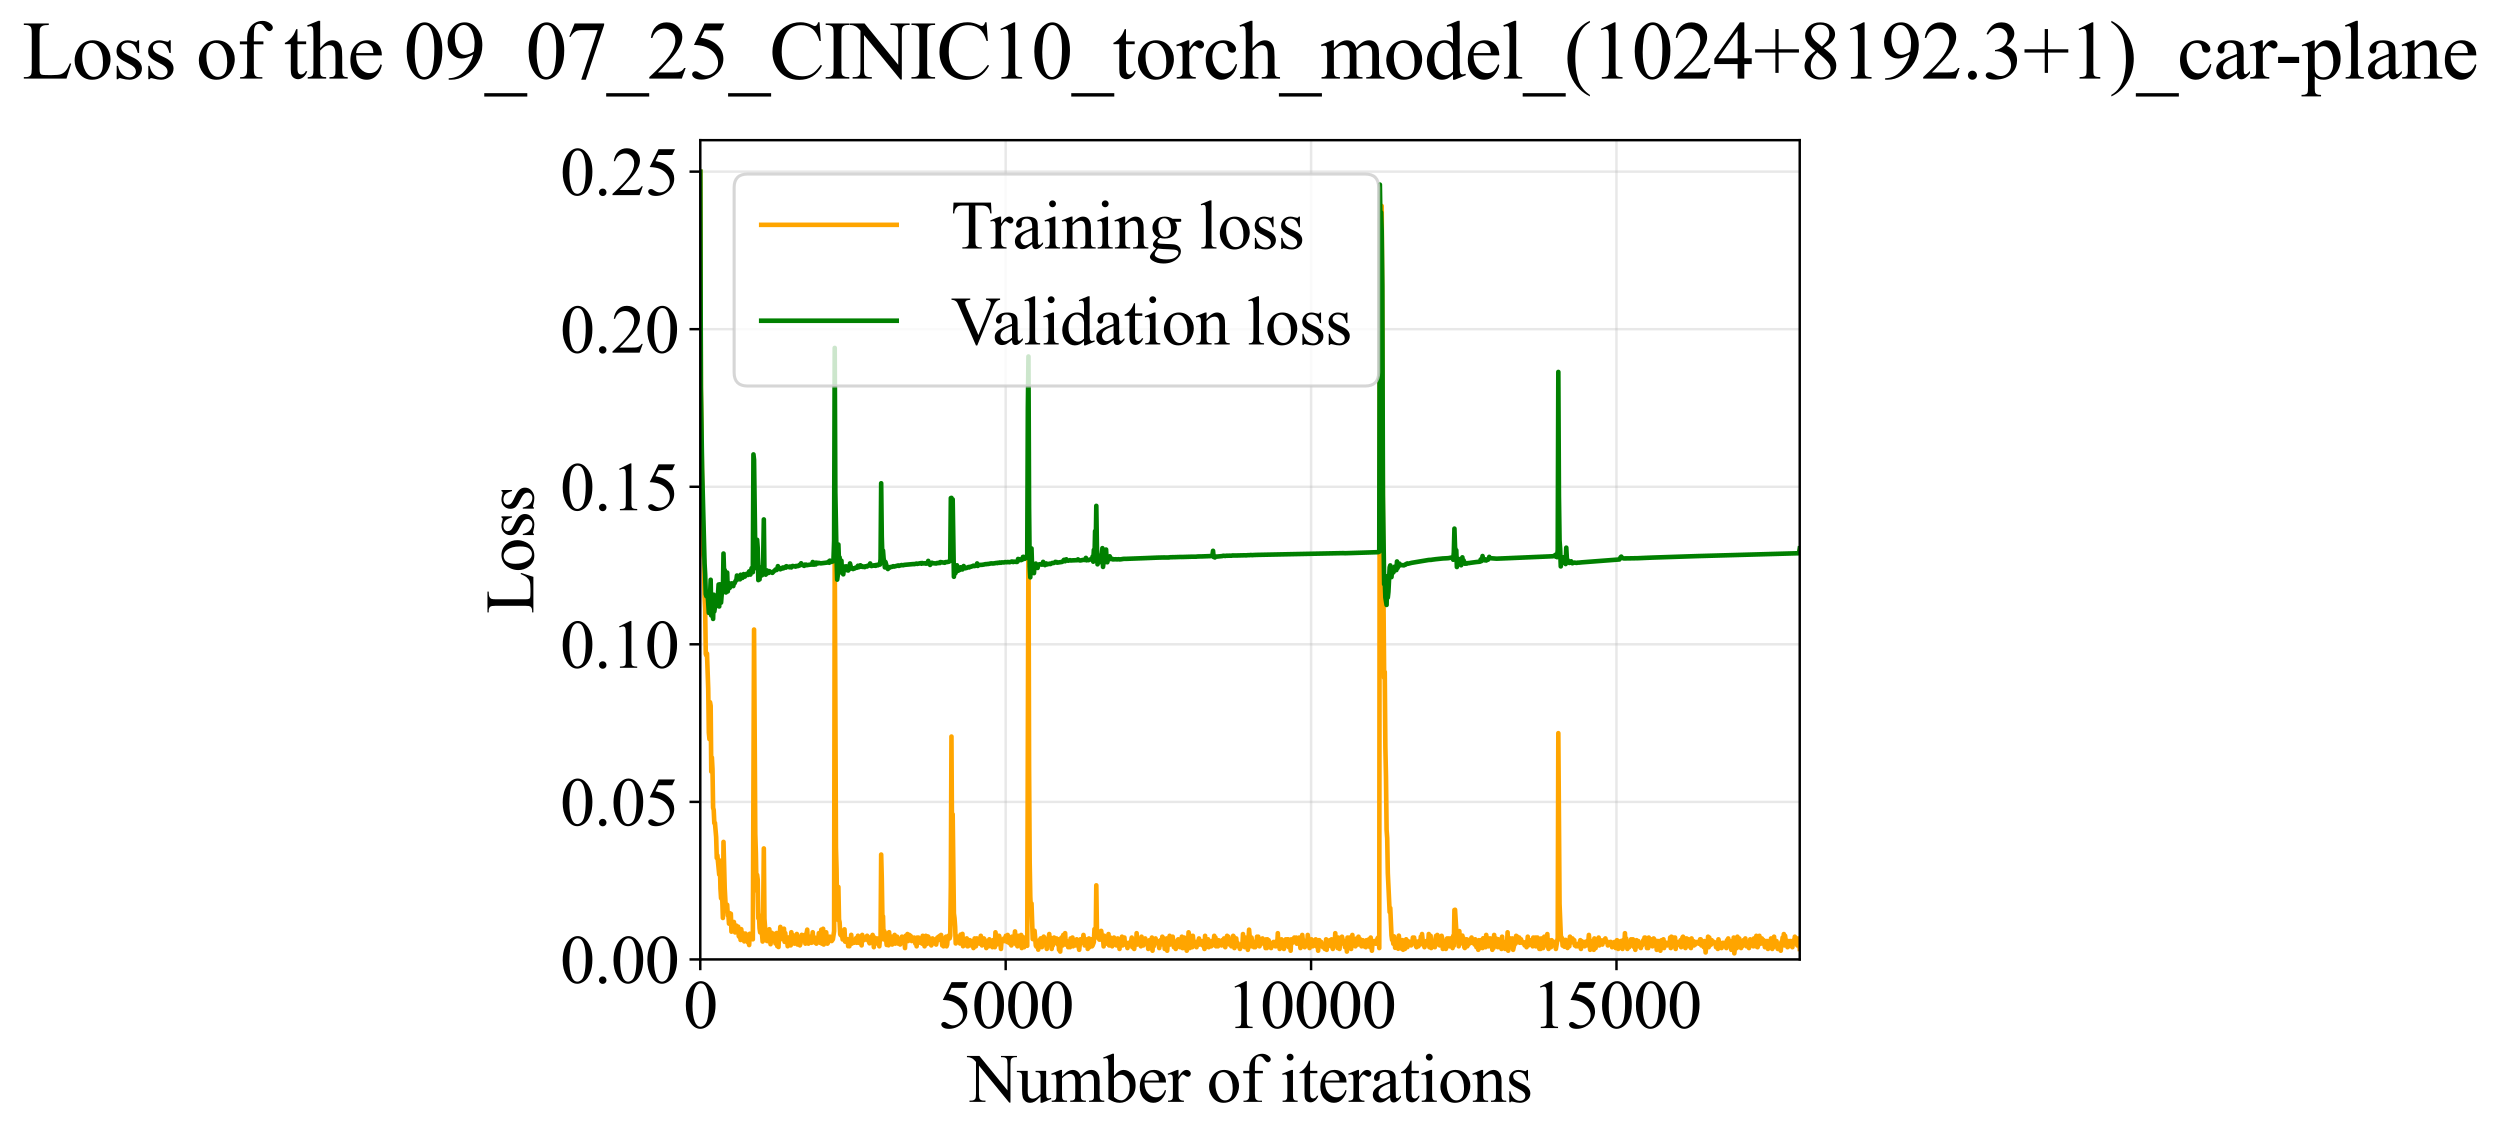 <?xml version="1.0" encoding="utf-8" standalone="no"?>
<!DOCTYPE svg PUBLIC "-//W3C//DTD SVG 1.1//EN"
  "http://www.w3.org/Graphics/SVG/1.1/DTD/svg11.dtd">
<svg xmlns:xlink="http://www.w3.org/1999/xlink" width="812.035pt" height="369.808pt" viewBox="0 0 812.035 369.808" xmlns="http://www.w3.org/2000/svg" version="1.1">
 <defs>
  <style type="text/css">*{stroke-linejoin: round; stroke-linecap: butt}</style>
 </defs>
 <g id="figure_1">
  <g id="patch_1">
   <path d="M 0 369.808 
L 812.035 369.808 
L 812.035 0 
L 0 0 
z
" style="fill: #ffffff"/>
  </g>
  <g id="axes_1">
   <g id="patch_2">
    <path d="M 227.457 311.644 
L 584.577 311.644 
L 584.577 45.532 
L 227.457 45.532 
z
" style="fill: #ffffff"/>
   </g>
   <g id="matplotlib.axis_1">
    <g id="xtick_1">
     <g id="line2d_1">
      <path d="M 227.457 311.644 
L 227.457 45.532 
" clip-path="url(#pc17b53b11c)" style="fill: none; stroke: #b0b0b0; stroke-opacity: 0.3; stroke-width: 0.8; stroke-linecap: square"/>
     </g>
     <g id="line2d_2">
      <defs>
       <path id="m15b1569adf" d="M 0 0 
L 0 3.5 
" style="stroke: #000000; stroke-width: 0.8"/>
      </defs>
      <g>
       <use xlink:href="#m15b1569adf" x="227.457" y="311.644" style="stroke: #000000; stroke-width: 0.8"/>
      </g>
     </g>
     <g id="text_1">
      <!-- 0 -->
      <g transform="translate(221.957 333.92) scale(0.22 -0.22)">
       <defs>
        <path id="TimesNewRomanPSMT-30" d="M 231 2094 
Q 231 2819 450 3342 
Q 669 3866 1031 4122 
Q 1313 4325 1613 4325 
Q 2100 4325 2488 3828 
Q 2972 3213 2972 2159 
Q 2972 1422 2759 906 
Q 2547 391 2217 158 
Q 1888 -75 1581 -75 
Q 975 -75 572 641 
Q 231 1244 231 2094 
z
M 844 2016 
Q 844 1141 1059 588 
Q 1238 122 1591 122 
Q 1759 122 1940 273 
Q 2122 425 2216 781 
Q 2359 1319 2359 2297 
Q 2359 3022 2209 3506 
Q 2097 3866 1919 4016 
Q 1791 4119 1609 4119 
Q 1397 4119 1231 3928 
Q 1006 3669 925 3112 
Q 844 2556 844 2016 
z
" transform="scale(0.016)"/>
       </defs>
       <use xlink:href="#TimesNewRomanPSMT-30"/>
      </g>
     </g>
    </g>
    <g id="xtick_2">
     <g id="line2d_3">
      <path d="M 326.657 311.644 
L 326.657 45.532 
" clip-path="url(#pc17b53b11c)" style="fill: none; stroke: #b0b0b0; stroke-opacity: 0.3; stroke-width: 0.8; stroke-linecap: square"/>
     </g>
     <g id="line2d_4">
      <g>
       <use xlink:href="#m15b1569adf" x="326.657" y="311.644" style="stroke: #000000; stroke-width: 0.8"/>
      </g>
     </g>
     <g id="text_2">
      <!-- 5000 -->
      <g transform="translate(304.657 333.92) scale(0.22 -0.22)">
       <defs>
        <path id="TimesNewRomanPSMT-35" d="M 2778 4238 
L 2534 3706 
L 1259 3706 
L 981 3138 
Q 1809 3016 2294 2522 
Q 2709 2097 2709 1522 
Q 2709 1188 2573 903 
Q 2438 619 2231 419 
Q 2025 219 1772 97 
Q 1413 -75 1034 -75 
Q 653 -75 479 54 
Q 306 184 306 341 
Q 306 428 378 495 
Q 450 563 559 563 
Q 641 563 702 538 
Q 763 513 909 409 
Q 1144 247 1384 247 
Q 1750 247 2026 523 
Q 2303 800 2303 1197 
Q 2303 1581 2056 1914 
Q 1809 2247 1375 2428 
Q 1034 2569 447 2591 
L 1259 4238 
L 2778 4238 
z
" transform="scale(0.016)"/>
       </defs>
       <use xlink:href="#TimesNewRomanPSMT-35"/>
       <use xlink:href="#TimesNewRomanPSMT-30" transform="translate(50 0)"/>
       <use xlink:href="#TimesNewRomanPSMT-30" transform="translate(100 0)"/>
       <use xlink:href="#TimesNewRomanPSMT-30" transform="translate(150 0)"/>
      </g>
     </g>
    </g>
    <g id="xtick_3">
     <g id="line2d_5">
      <path d="M 425.857 311.644 
L 425.857 45.532 
" clip-path="url(#pc17b53b11c)" style="fill: none; stroke: #b0b0b0; stroke-opacity: 0.3; stroke-width: 0.8; stroke-linecap: square"/>
     </g>
     <g id="line2d_6">
      <g>
       <use xlink:href="#m15b1569adf" x="425.857" y="311.644" style="stroke: #000000; stroke-width: 0.8"/>
      </g>
     </g>
     <g id="text_3">
      <!-- 10000 -->
      <g transform="translate(398.357 333.92) scale(0.22 -0.22)">
       <defs>
        <path id="TimesNewRomanPSMT-31" d="M 750 3822 
L 1781 4325 
L 1884 4325 
L 1884 747 
Q 1884 391 1914 303 
Q 1944 216 2037 169 
Q 2131 122 2419 116 
L 2419 0 
L 825 0 
L 825 116 
Q 1125 122 1212 167 
Q 1300 213 1334 289 
Q 1369 366 1369 747 
L 1369 3034 
Q 1369 3497 1338 3628 
Q 1316 3728 1258 3775 
Q 1200 3822 1119 3822 
Q 1003 3822 797 3725 
L 750 3822 
z
" transform="scale(0.016)"/>
       </defs>
       <use xlink:href="#TimesNewRomanPSMT-31"/>
       <use xlink:href="#TimesNewRomanPSMT-30" transform="translate(50 0)"/>
       <use xlink:href="#TimesNewRomanPSMT-30" transform="translate(100 0)"/>
       <use xlink:href="#TimesNewRomanPSMT-30" transform="translate(150 0)"/>
       <use xlink:href="#TimesNewRomanPSMT-30" transform="translate(200 0)"/>
      </g>
     </g>
    </g>
    <g id="xtick_4">
     <g id="line2d_7">
      <path d="M 525.057 311.644 
L 525.057 45.532 
" clip-path="url(#pc17b53b11c)" style="fill: none; stroke: #b0b0b0; stroke-opacity: 0.3; stroke-width: 0.8; stroke-linecap: square"/>
     </g>
     <g id="line2d_8">
      <g>
       <use xlink:href="#m15b1569adf" x="525.057" y="311.644" style="stroke: #000000; stroke-width: 0.8"/>
      </g>
     </g>
     <g id="text_4">
      <!-- 15000 -->
      <g transform="translate(497.557 333.92) scale(0.22 -0.22)">
       <use xlink:href="#TimesNewRomanPSMT-31"/>
       <use xlink:href="#TimesNewRomanPSMT-35" transform="translate(50 0)"/>
       <use xlink:href="#TimesNewRomanPSMT-30" transform="translate(100 0)"/>
       <use xlink:href="#TimesNewRomanPSMT-30" transform="translate(150 0)"/>
       <use xlink:href="#TimesNewRomanPSMT-30" transform="translate(200 0)"/>
      </g>
     </g>
    </g>
    <g id="text_5">
     <!-- Number of iterations -->
     <g transform="translate(314.375 357.902) scale(0.22 -0.22)">
      <defs>
       <path id="TimesNewRomanPSMT-4e" d="M -84 4238 
L 1066 4238 
L 3656 1059 
L 3656 3503 
Q 3656 3894 3569 3991 
Q 3453 4122 3203 4122 
L 3056 4122 
L 3056 4238 
L 4531 4238 
L 4531 4122 
L 4381 4122 
Q 4113 4122 4000 3959 
Q 3931 3859 3931 3503 
L 3931 -69 
L 3819 -69 
L 1025 3344 
L 1025 734 
Q 1025 344 1109 247 
Q 1228 116 1475 116 
L 1625 116 
L 1625 0 
L 150 0 
L 150 116 
L 297 116 
Q 569 116 681 278 
Q 750 378 750 734 
L 750 3681 
Q 566 3897 470 3965 
Q 375 4034 191 4094 
Q 100 4122 -84 4122 
L -84 4238 
z
" transform="scale(0.016)"/>
       <path id="TimesNewRomanPSMT-75" d="M 2709 2863 
L 2709 1128 
Q 2709 631 2732 520 
Q 2756 409 2807 365 
Q 2859 322 2928 322 
Q 3025 322 3147 375 
L 3191 266 
L 2334 -88 
L 2194 -88 
L 2194 519 
Q 1825 119 1631 15 
Q 1438 -88 1222 -88 
Q 981 -88 804 51 
Q 628 191 559 409 
Q 491 628 491 1028 
L 491 2306 
Q 491 2509 447 2587 
Q 403 2666 317 2708 
Q 231 2750 6 2747 
L 6 2863 
L 1009 2863 
L 1009 947 
Q 1009 547 1148 422 
Q 1288 297 1484 297 
Q 1619 297 1789 381 
Q 1959 466 2194 703 
L 2194 2325 
Q 2194 2569 2105 2655 
Q 2016 2741 1734 2747 
L 1734 2863 
L 2709 2863 
z
" transform="scale(0.016)"/>
       <path id="TimesNewRomanPSMT-6d" d="M 1050 2338 
Q 1363 2650 1419 2697 
Q 1559 2816 1721 2881 
Q 1884 2947 2044 2947 
Q 2313 2947 2506 2790 
Q 2700 2634 2766 2338 
Q 3088 2713 3309 2830 
Q 3531 2947 3766 2947 
Q 3994 2947 4170 2830 
Q 4347 2713 4450 2447 
Q 4519 2266 4519 1878 
L 4519 647 
Q 4519 378 4559 278 
Q 4591 209 4675 161 
Q 4759 113 4950 113 
L 4950 0 
L 3538 0 
L 3538 113 
L 3597 113 
Q 3781 113 3884 184 
Q 3956 234 3988 344 
Q 4000 397 4000 647 
L 4000 1878 
Q 4000 2228 3916 2372 
Q 3794 2572 3525 2572 
Q 3359 2572 3192 2489 
Q 3025 2406 2788 2181 
L 2781 2147 
L 2788 2013 
L 2788 647 
Q 2788 353 2820 281 
Q 2853 209 2943 161 
Q 3034 113 3253 113 
L 3253 0 
L 1806 0 
L 1806 113 
Q 2044 113 2133 169 
Q 2222 225 2256 338 
Q 2272 391 2272 647 
L 2272 1878 
Q 2272 2228 2169 2381 
Q 2031 2581 1784 2581 
Q 1616 2581 1450 2491 
Q 1191 2353 1050 2181 
L 1050 647 
Q 1050 366 1089 281 
Q 1128 197 1204 155 
Q 1281 113 1516 113 
L 1516 0 
L 100 0 
L 100 113 
Q 297 113 375 155 
Q 453 197 493 289 
Q 534 381 534 647 
L 534 1741 
Q 534 2213 506 2350 
Q 484 2453 437 2492 
Q 391 2531 309 2531 
Q 222 2531 100 2484 
L 53 2597 
L 916 2947 
L 1050 2947 
L 1050 2338 
z
" transform="scale(0.016)"/>
       <path id="TimesNewRomanPSMT-62" d="M 984 2369 
Q 1400 2947 1881 2947 
Q 2322 2947 2650 2570 
Q 2978 2194 2978 1541 
Q 2978 778 2472 313 
Q 2038 -88 1503 -88 
Q 1253 -88 995 3 
Q 738 94 469 275 
L 469 3241 
Q 469 3728 445 3840 
Q 422 3953 372 3993 
Q 322 4034 247 4034 
Q 159 4034 28 3984 
L -16 4094 
L 844 4444 
L 984 4444 
L 984 2369 
z
M 984 2169 
L 984 456 
Q 1144 300 1314 220 
Q 1484 141 1663 141 
Q 1947 141 2192 453 
Q 2438 766 2438 1363 
Q 2438 1913 2192 2208 
Q 1947 2503 1634 2503 
Q 1469 2503 1303 2419 
Q 1178 2356 984 2169 
z
" transform="scale(0.016)"/>
       <path id="TimesNewRomanPSMT-65" d="M 681 1784 
Q 678 1147 991 784 
Q 1303 422 1725 422 
Q 2006 422 2214 576 
Q 2422 731 2563 1106 
L 2659 1044 
Q 2594 616 2278 264 
Q 1963 -88 1488 -88 
Q 972 -88 605 314 
Q 238 716 238 1394 
Q 238 2128 614 2539 
Q 991 2950 1559 2950 
Q 2041 2950 2350 2633 
Q 2659 2316 2659 1784 
L 681 1784 
z
M 681 1966 
L 2006 1966 
Q 1991 2241 1941 2353 
Q 1863 2528 1708 2628 
Q 1553 2728 1384 2728 
Q 1125 2728 920 2526 
Q 716 2325 681 1966 
z
" transform="scale(0.016)"/>
       <path id="TimesNewRomanPSMT-72" d="M 1038 2947 
L 1038 2303 
Q 1397 2947 1775 2947 
Q 1947 2947 2059 2842 
Q 2172 2738 2172 2600 
Q 2172 2478 2090 2393 
Q 2009 2309 1897 2309 
Q 1788 2309 1652 2417 
Q 1516 2525 1450 2525 
Q 1394 2525 1328 2463 
Q 1188 2334 1038 2041 
L 1038 669 
Q 1038 431 1097 309 
Q 1138 225 1241 169 
Q 1344 113 1538 113 
L 1538 0 
L 72 0 
L 72 113 
Q 291 113 397 181 
Q 475 231 506 341 
Q 522 394 522 644 
L 522 1753 
Q 522 2253 501 2348 
Q 481 2444 426 2487 
Q 372 2531 291 2531 
Q 194 2531 72 2484 
L 41 2597 
L 906 2947 
L 1038 2947 
z
" transform="scale(0.016)"/>
       <path id="TimesNewRomanPSMT-20" transform="scale(0.016)"/>
       <path id="TimesNewRomanPSMT-6f" d="M 1600 2947 
Q 2250 2947 2644 2453 
Q 2978 2031 2978 1484 
Q 2978 1100 2793 706 
Q 2609 313 2286 112 
Q 1963 -88 1566 -88 
Q 919 -88 538 428 
Q 216 863 216 1403 
Q 216 1797 411 2186 
Q 606 2575 925 2761 
Q 1244 2947 1600 2947 
z
M 1503 2744 
Q 1338 2744 1170 2645 
Q 1003 2547 900 2300 
Q 797 2053 797 1666 
Q 797 1041 1045 587 
Q 1294 134 1700 134 
Q 2003 134 2200 384 
Q 2397 634 2397 1244 
Q 2397 2006 2069 2444 
Q 1847 2744 1503 2744 
z
" transform="scale(0.016)"/>
       <path id="TimesNewRomanPSMT-66" d="M 1319 2638 
L 1319 756 
Q 1319 356 1406 250 
Q 1522 113 1716 113 
L 1975 113 
L 1975 0 
L 266 0 
L 266 113 
L 394 113 
Q 519 113 622 175 
Q 725 238 764 344 
Q 803 450 803 756 
L 803 2638 
L 247 2638 
L 247 2863 
L 803 2863 
L 803 3050 
Q 803 3478 940 3775 
Q 1078 4072 1361 4255 
Q 1644 4438 1997 4438 
Q 2325 4438 2600 4225 
Q 2781 4084 2781 3909 
Q 2781 3816 2700 3733 
Q 2619 3650 2525 3650 
Q 2453 3650 2373 3701 
Q 2294 3753 2178 3923 
Q 2063 4094 1966 4153 
Q 1869 4213 1750 4213 
Q 1606 4213 1506 4136 
Q 1406 4059 1362 3898 
Q 1319 3738 1319 3069 
L 1319 2863 
L 2056 2863 
L 2056 2638 
L 1319 2638 
z
" transform="scale(0.016)"/>
       <path id="TimesNewRomanPSMT-69" d="M 928 4444 
Q 1059 4444 1151 4351 
Q 1244 4259 1244 4128 
Q 1244 3997 1151 3903 
Q 1059 3809 928 3809 
Q 797 3809 703 3903 
Q 609 3997 609 4128 
Q 609 4259 701 4351 
Q 794 4444 928 4444 
z
M 1188 2947 
L 1188 647 
Q 1188 378 1227 289 
Q 1266 200 1342 156 
Q 1419 113 1622 113 
L 1622 0 
L 231 0 
L 231 113 
Q 441 113 512 153 
Q 584 194 626 287 
Q 669 381 669 647 
L 669 1750 
Q 669 2216 641 2353 
Q 619 2453 572 2492 
Q 525 2531 444 2531 
Q 356 2531 231 2484 
L 188 2597 
L 1050 2947 
L 1188 2947 
z
" transform="scale(0.016)"/>
       <path id="TimesNewRomanPSMT-74" d="M 1031 3803 
L 1031 2863 
L 1700 2863 
L 1700 2644 
L 1031 2644 
L 1031 788 
Q 1031 509 1111 412 
Q 1191 316 1316 316 
Q 1419 316 1516 380 
Q 1613 444 1666 569 
L 1788 569 
Q 1678 263 1478 108 
Q 1278 -47 1066 -47 
Q 922 -47 784 33 
Q 647 113 581 261 
Q 516 409 516 719 
L 516 2644 
L 63 2644 
L 63 2747 
Q 234 2816 414 2980 
Q 594 3144 734 3369 
Q 806 3488 934 3803 
L 1031 3803 
z
" transform="scale(0.016)"/>
       <path id="TimesNewRomanPSMT-61" d="M 1822 413 
Q 1381 72 1269 19 
Q 1100 -59 909 -59 
Q 613 -59 420 144 
Q 228 347 228 678 
Q 228 888 322 1041 
Q 450 1253 767 1440 
Q 1084 1628 1822 1897 
L 1822 2009 
Q 1822 2438 1686 2597 
Q 1550 2756 1291 2756 
Q 1094 2756 978 2650 
Q 859 2544 859 2406 
L 866 2225 
Q 866 2081 792 2003 
Q 719 1925 600 1925 
Q 484 1925 411 2006 
Q 338 2088 338 2228 
Q 338 2497 613 2722 
Q 888 2947 1384 2947 
Q 1766 2947 2009 2819 
Q 2194 2722 2281 2516 
Q 2338 2381 2338 1966 
L 2338 994 
Q 2338 584 2353 492 
Q 2369 400 2405 369 
Q 2441 338 2488 338 
Q 2538 338 2575 359 
Q 2641 400 2828 588 
L 2828 413 
Q 2478 -56 2159 -56 
Q 2006 -56 1915 50 
Q 1825 156 1822 413 
z
M 1822 616 
L 1822 1706 
Q 1350 1519 1213 1441 
Q 966 1303 859 1153 
Q 753 1003 753 825 
Q 753 600 887 451 
Q 1022 303 1197 303 
Q 1434 303 1822 616 
z
" transform="scale(0.016)"/>
       <path id="TimesNewRomanPSMT-6e" d="M 1034 2341 
Q 1538 2947 1994 2947 
Q 2228 2947 2397 2830 
Q 2566 2713 2666 2444 
Q 2734 2256 2734 1869 
L 2734 647 
Q 2734 375 2778 278 
Q 2813 200 2889 156 
Q 2966 113 3172 113 
L 3172 0 
L 1756 0 
L 1756 113 
L 1816 113 
Q 2016 113 2095 173 
Q 2175 234 2206 353 
Q 2219 400 2219 647 
L 2219 1819 
Q 2219 2209 2117 2386 
Q 2016 2563 1775 2563 
Q 1403 2563 1034 2156 
L 1034 647 
Q 1034 356 1069 288 
Q 1113 197 1189 155 
Q 1266 113 1500 113 
L 1500 0 
L 84 0 
L 84 113 
L 147 113 
Q 366 113 442 223 
Q 519 334 519 647 
L 519 1709 
Q 519 2225 495 2337 
Q 472 2450 423 2490 
Q 375 2531 294 2531 
Q 206 2531 84 2484 
L 38 2597 
L 900 2947 
L 1034 2947 
L 1034 2341 
z
" transform="scale(0.016)"/>
       <path id="TimesNewRomanPSMT-73" d="M 2050 2947 
L 2050 1972 
L 1947 1972 
Q 1828 2431 1642 2597 
Q 1456 2763 1169 2763 
Q 950 2763 815 2647 
Q 681 2531 681 2391 
Q 681 2216 781 2091 
Q 878 1963 1175 1819 
L 1631 1597 
Q 2266 1288 2266 781 
Q 2266 391 1970 151 
Q 1675 -88 1309 -88 
Q 1047 -88 709 6 
Q 606 38 541 38 
Q 469 38 428 -44 
L 325 -44 
L 325 978 
L 428 978 
Q 516 541 762 319 
Q 1009 97 1316 97 
Q 1531 97 1667 223 
Q 1803 350 1803 528 
Q 1803 744 1651 891 
Q 1500 1038 1047 1263 
Q 594 1488 453 1669 
Q 313 1847 313 2119 
Q 313 2472 555 2709 
Q 797 2947 1181 2947 
Q 1350 2947 1591 2875 
Q 1750 2828 1803 2828 
Q 1853 2828 1881 2850 
Q 1909 2872 1947 2947 
L 2050 2947 
z
" transform="scale(0.016)"/>
      </defs>
      <use xlink:href="#TimesNewRomanPSMT-4e"/>
      <use xlink:href="#TimesNewRomanPSMT-75" transform="translate(72.217 0)"/>
      <use xlink:href="#TimesNewRomanPSMT-6d" transform="translate(122.217 0)"/>
      <use xlink:href="#TimesNewRomanPSMT-62" transform="translate(200 0)"/>
      <use xlink:href="#TimesNewRomanPSMT-65" transform="translate(250 0)"/>
      <use xlink:href="#TimesNewRomanPSMT-72" transform="translate(294.385 0)"/>
      <use xlink:href="#TimesNewRomanPSMT-20" transform="translate(327.686 0)"/>
      <use xlink:href="#TimesNewRomanPSMT-6f" transform="translate(352.686 0)"/>
      <use xlink:href="#TimesNewRomanPSMT-66" transform="translate(402.686 0)"/>
      <use xlink:href="#TimesNewRomanPSMT-20" transform="translate(435.986 0)"/>
      <use xlink:href="#TimesNewRomanPSMT-69" transform="translate(460.986 0)"/>
      <use xlink:href="#TimesNewRomanPSMT-74" transform="translate(488.77 0)"/>
      <use xlink:href="#TimesNewRomanPSMT-65" transform="translate(516.553 0)"/>
      <use xlink:href="#TimesNewRomanPSMT-72" transform="translate(560.938 0)"/>
      <use xlink:href="#TimesNewRomanPSMT-61" transform="translate(594.238 0)"/>
      <use xlink:href="#TimesNewRomanPSMT-74" transform="translate(638.623 0)"/>
      <use xlink:href="#TimesNewRomanPSMT-69" transform="translate(666.406 0)"/>
      <use xlink:href="#TimesNewRomanPSMT-6f" transform="translate(694.189 0)"/>
      <use xlink:href="#TimesNewRomanPSMT-6e" transform="translate(744.189 0)"/>
      <use xlink:href="#TimesNewRomanPSMT-73" transform="translate(794.189 0)"/>
     </g>
    </g>
   </g>
   <g id="matplotlib.axis_2">
    <g id="ytick_1">
     <g id="line2d_9">
      <path d="M 227.457 311.644 
L 584.577 311.644 
" clip-path="url(#pc17b53b11c)" style="fill: none; stroke: #b0b0b0; stroke-opacity: 0.3; stroke-width: 0.8; stroke-linecap: square"/>
     </g>
     <g id="line2d_10">
      <defs>
       <path id="m3c4e0c13ca" d="M 0 0 
L -3.5 0 
" style="stroke: #000000; stroke-width: 0.8"/>
      </defs>
      <g>
       <use xlink:href="#m3c4e0c13ca" x="227.457" y="311.644" style="stroke: #000000; stroke-width: 0.8"/>
      </g>
     </g>
     <g id="text_6">
      <!-- 0.00 -->
      <g transform="translate(181.957 319.282) scale(0.22 -0.22)">
       <defs>
        <path id="TimesNewRomanPSMT-2e" d="M 800 606 
Q 947 606 1047 504 
Q 1147 403 1147 259 
Q 1147 116 1045 14 
Q 944 -88 800 -88 
Q 656 -88 554 14 
Q 453 116 453 259 
Q 453 406 554 506 
Q 656 606 800 606 
z
" transform="scale(0.016)"/>
       </defs>
       <use xlink:href="#TimesNewRomanPSMT-30"/>
       <use xlink:href="#TimesNewRomanPSMT-2e" transform="translate(50 0)"/>
       <use xlink:href="#TimesNewRomanPSMT-30" transform="translate(75 0)"/>
       <use xlink:href="#TimesNewRomanPSMT-30" transform="translate(125 0)"/>
      </g>
     </g>
    </g>
    <g id="ytick_2">
     <g id="line2d_11">
      <path d="M 227.457 260.463 
L 584.577 260.463 
" clip-path="url(#pc17b53b11c)" style="fill: none; stroke: #b0b0b0; stroke-opacity: 0.3; stroke-width: 0.8; stroke-linecap: square"/>
     </g>
     <g id="line2d_12">
      <g>
       <use xlink:href="#m3c4e0c13ca" x="227.457" y="260.463" style="stroke: #000000; stroke-width: 0.8"/>
      </g>
     </g>
     <g id="text_7">
      <!-- 0.05 -->
      <g transform="translate(181.957 268.101) scale(0.22 -0.22)">
       <use xlink:href="#TimesNewRomanPSMT-30"/>
       <use xlink:href="#TimesNewRomanPSMT-2e" transform="translate(50 0)"/>
       <use xlink:href="#TimesNewRomanPSMT-30" transform="translate(75 0)"/>
       <use xlink:href="#TimesNewRomanPSMT-35" transform="translate(125 0)"/>
      </g>
     </g>
    </g>
    <g id="ytick_3">
     <g id="line2d_13">
      <path d="M 227.457 209.283 
L 584.577 209.283 
" clip-path="url(#pc17b53b11c)" style="fill: none; stroke: #b0b0b0; stroke-opacity: 0.3; stroke-width: 0.8; stroke-linecap: square"/>
     </g>
     <g id="line2d_14">
      <g>
       <use xlink:href="#m3c4e0c13ca" x="227.457" y="209.283" style="stroke: #000000; stroke-width: 0.8"/>
      </g>
     </g>
     <g id="text_8">
      <!-- 0.10 -->
      <g transform="translate(181.957 216.921) scale(0.22 -0.22)">
       <use xlink:href="#TimesNewRomanPSMT-30"/>
       <use xlink:href="#TimesNewRomanPSMT-2e" transform="translate(50 0)"/>
       <use xlink:href="#TimesNewRomanPSMT-31" transform="translate(75 0)"/>
       <use xlink:href="#TimesNewRomanPSMT-30" transform="translate(125 0)"/>
      </g>
     </g>
    </g>
    <g id="ytick_4">
     <g id="line2d_15">
      <path d="M 227.457 158.103 
L 584.577 158.103 
" clip-path="url(#pc17b53b11c)" style="fill: none; stroke: #b0b0b0; stroke-opacity: 0.3; stroke-width: 0.8; stroke-linecap: square"/>
     </g>
     <g id="line2d_16">
      <g>
       <use xlink:href="#m3c4e0c13ca" x="227.457" y="158.103" style="stroke: #000000; stroke-width: 0.8"/>
      </g>
     </g>
     <g id="text_9">
      <!-- 0.15 -->
      <g transform="translate(181.957 165.741) scale(0.22 -0.22)">
       <use xlink:href="#TimesNewRomanPSMT-30"/>
       <use xlink:href="#TimesNewRomanPSMT-2e" transform="translate(50 0)"/>
       <use xlink:href="#TimesNewRomanPSMT-31" transform="translate(75 0)"/>
       <use xlink:href="#TimesNewRomanPSMT-35" transform="translate(125 0)"/>
      </g>
     </g>
    </g>
    <g id="ytick_5">
     <g id="line2d_17">
      <path d="M 227.457 106.923 
L 584.577 106.923 
" clip-path="url(#pc17b53b11c)" style="fill: none; stroke: #b0b0b0; stroke-opacity: 0.3; stroke-width: 0.8; stroke-linecap: square"/>
     </g>
     <g id="line2d_18">
      <g>
       <use xlink:href="#m3c4e0c13ca" x="227.457" y="106.923" style="stroke: #000000; stroke-width: 0.8"/>
      </g>
     </g>
     <g id="text_10">
      <!-- 0.20 -->
      <g transform="translate(181.957 114.561) scale(0.22 -0.22)">
       <defs>
        <path id="TimesNewRomanPSMT-32" d="M 2934 816 
L 2638 0 
L 138 0 
L 138 116 
Q 1241 1122 1691 1759 
Q 2141 2397 2141 2925 
Q 2141 3328 1894 3587 
Q 1647 3847 1303 3847 
Q 991 3847 742 3664 
Q 494 3481 375 3128 
L 259 3128 
Q 338 3706 661 4015 
Q 984 4325 1469 4325 
Q 1984 4325 2329 3994 
Q 2675 3663 2675 3213 
Q 2675 2891 2525 2569 
Q 2294 2063 1775 1497 
Q 997 647 803 472 
L 1909 472 
Q 2247 472 2383 497 
Q 2519 522 2628 598 
Q 2738 675 2819 816 
L 2934 816 
z
" transform="scale(0.016)"/>
       </defs>
       <use xlink:href="#TimesNewRomanPSMT-30"/>
       <use xlink:href="#TimesNewRomanPSMT-2e" transform="translate(50 0)"/>
       <use xlink:href="#TimesNewRomanPSMT-32" transform="translate(75 0)"/>
       <use xlink:href="#TimesNewRomanPSMT-30" transform="translate(125 0)"/>
      </g>
     </g>
    </g>
    <g id="ytick_6">
     <g id="line2d_19">
      <path d="M 227.457 55.742 
L 584.577 55.742 
" clip-path="url(#pc17b53b11c)" style="fill: none; stroke: #b0b0b0; stroke-opacity: 0.3; stroke-width: 0.8; stroke-linecap: square"/>
     </g>
     <g id="line2d_20">
      <g>
       <use xlink:href="#m3c4e0c13ca" x="227.457" y="55.742" style="stroke: #000000; stroke-width: 0.8"/>
      </g>
     </g>
     <g id="text_11">
      <!-- 0.25 -->
      <g transform="translate(181.957 63.381) scale(0.22 -0.22)">
       <use xlink:href="#TimesNewRomanPSMT-30"/>
       <use xlink:href="#TimesNewRomanPSMT-2e" transform="translate(50 0)"/>
       <use xlink:href="#TimesNewRomanPSMT-32" transform="translate(75 0)"/>
       <use xlink:href="#TimesNewRomanPSMT-35" transform="translate(125 0)"/>
      </g>
     </g>
    </g>
    <g id="text_12">
     <!-- Loss -->
     <g transform="translate(173.251 199.369) rotate(-90) scale(0.22 -0.22)">
      <defs>
       <path id="TimesNewRomanPSMT-4c" d="M 3669 1172 
L 3772 1150 
L 3409 0 
L 128 0 
L 128 116 
L 288 116 
Q 556 116 672 291 
Q 738 391 738 753 
L 738 3488 
Q 738 3884 650 3984 
Q 528 4122 288 4122 
L 128 4122 
L 128 4238 
L 2047 4238 
L 2047 4122 
Q 1709 4125 1573 4059 
Q 1438 3994 1388 3894 
Q 1338 3794 1338 3416 
L 1338 753 
Q 1338 494 1388 397 
Q 1425 331 1503 300 
Q 1581 269 1991 269 
L 2300 269 
Q 2788 269 2984 341 
Q 3181 413 3343 595 
Q 3506 778 3669 1172 
z
" transform="scale(0.016)"/>
      </defs>
      <use xlink:href="#TimesNewRomanPSMT-4c"/>
      <use xlink:href="#TimesNewRomanPSMT-6f" transform="translate(61.084 0)"/>
      <use xlink:href="#TimesNewRomanPSMT-73" transform="translate(111.084 0)"/>
      <use xlink:href="#TimesNewRomanPSMT-73" transform="translate(150 0)"/>
     </g>
    </g>
   </g>
   <g id="line2d_21">
    <path d="M 227.457 55.795 
L 227.656 126.374 
L 228.053 157.41 
L 228.45 180.222 
L 228.648 181.84 
L 228.847 193.923 
L 229.045 197.848 
L 229.244 212.41 
L 229.442 212.924 
L 229.641 212.292 
L 230.038 223.704 
L 230.237 237.946 
L 230.435 240.074 
L 230.634 228.097 
L 230.832 229.266 
L 231.031 250.619 
L 231.229 246.04 
L 231.428 249.789 
L 231.626 262.396 
L 231.825 263.103 
L 232.023 267.373 
L 232.222 267.286 
L 232.619 271.924 
L 232.817 278.694 
L 233.016 277.841 
L 233.611 284.085 
L 233.81 279.531 
L 234.008 288.537 
L 234.207 291.738 
L 234.604 292.246 
L 234.802 298.167 
L 235.001 273.464 
L 235.398 288.505 
L 235.795 295.922 
L 236.192 293.876 
L 236.39 297.363 
L 236.589 297.172 
L 236.787 300.018 
L 236.986 296.594 
L 237.184 298.563 
L 237.383 296.792 
L 237.581 302.619 
L 237.978 299.914 
L 238.177 300.52 
L 238.375 299.472 
L 238.772 302.87 
L 238.971 302.119 
L 239.169 300.648 
L 239.368 302.292 
L 239.567 302.571 
L 239.765 300.988 
L 239.964 304.088 
L 240.162 304.338 
L 240.361 303.634 
L 240.559 305.323 
L 240.758 301.806 
L 240.956 303.258 
L 241.155 303.288 
L 241.353 304.338 
L 241.552 303.195 
L 241.75 305.782 
L 242.147 303.24 
L 242.544 305.052 
L 242.743 304.119 
L 242.941 306.122 
L 243.14 305.285 
L 243.338 306.96 
L 243.537 303.297 
L 243.735 304.728 
L 244.132 303.256 
L 244.529 305.1 
L 244.926 204.485 
L 245.323 270.816 
L 245.522 277.29 
L 245.72 289.255 
L 245.919 284.168 
L 246.117 285.681 
L 246.316 298.275 
L 246.514 297.2 
L 246.713 301.525 
L 246.911 302.864 
L 247.11 301.49 
L 247.308 302.053 
L 247.507 303.258 
L 247.705 305.816 
L 247.904 294.653 
L 248.102 275.586 
L 248.301 298.436 
L 248.698 303.966 
L 248.896 303.2 
L 249.095 305.639 
L 249.294 303.549 
L 249.492 305.715 
L 249.889 301.826 
L 250.286 306.693 
L 250.683 302.987 
L 251.08 305.598 
L 251.279 303.318 
L 251.477 303.366 
L 251.676 304.186 
L 251.874 306.455 
L 252.073 305.728 
L 252.271 303.057 
L 252.47 307.318 
L 252.668 306.266 
L 252.867 307.6 
L 253.065 303.345 
L 253.264 303.629 
L 253.462 301.076 
L 253.661 304.201 
L 253.859 303.072 
L 254.058 305.054 
L 254.256 304.782 
L 254.653 301.654 
L 254.852 305.926 
L 255.05 303.071 
L 255.249 305.351 
L 255.447 304.782 
L 255.646 305.351 
L 255.844 307.346 
L 256.043 304.498 
L 256.241 305.068 
L 256.44 304.495 
L 256.638 305.361 
L 256.837 307.066 
L 257.035 302.802 
L 257.234 305.648 
L 257.432 303.656 
L 258.028 306.508 
L 258.226 304.238 
L 258.425 304.005 
L 258.623 305.073 
L 258.822 303.371 
L 259.021 306.786 
L 259.219 304.23 
L 259.418 305.65 
L 259.616 305.367 
L 259.815 307.071 
L 260.013 306.495 
L 260.41 303.652 
L 260.609 305.083 
L 260.807 305.365 
L 261.006 303.948 
L 261.204 304.513 
L 261.403 303.66 
L 261.601 306.508 
L 261.8 305.938 
L 261.998 303.096 
L 262.197 301.962 
L 262.395 305.94 
L 262.594 306.506 
L 262.792 305.94 
L 262.991 304.238 
L 263.189 305.087 
L 263.388 304.805 
L 263.586 306.232 
L 263.983 302.808 
L 264.182 305.94 
L 264.38 304.804 
L 264.579 304.517 
L 264.777 306.229 
L 264.976 305.942 
L 265.174 306.512 
L 265.571 304.524 
L 265.77 305.093 
L 265.968 303.103 
L 266.167 305.66 
L 266.365 306.229 
L 266.564 306.23 
L 266.762 301.968 
L 266.961 306.513 
L 267.358 301.681 
L 267.556 306.802 
L 267.755 304.811 
L 268.152 305.381 
L 268.35 302.824 
L 268.748 306.516 
L 268.946 306.231 
L 269.145 304.811 
L 269.343 304.812 
L 269.542 304.24 
L 269.74 304.524 
L 270.137 305.661 
L 270.534 305.096 
L 270.931 302.457 
L 271.13 177.123 
L 271.527 275.357 
L 271.725 282.351 
L 271.924 297.729 
L 272.122 298.742 
L 272.321 288.105 
L 272.519 298.678 
L 272.718 299.561 
L 272.916 303.512 
L 273.115 303.801 
L 273.313 302.651 
L 273.71 305.157 
L 273.909 304.408 
L 274.107 305.012 
L 274.306 301.86 
L 274.504 305.86 
L 274.901 305.887 
L 275.298 305.059 
L 275.497 307.335 
L 275.695 306.485 
L 275.894 307.35 
L 276.092 304.969 
L 276.291 305.897 
L 276.489 303.651 
L 276.688 306.5 
L 276.886 305.644 
L 277.085 305.931 
L 277.283 305.365 
L 277.482 306.213 
L 278.077 304.717 
L 278.276 306.218 
L 278.673 303.939 
L 278.872 306.218 
L 279.07 304.798 
L 279.269 306.219 
L 279.467 304.224 
L 279.666 306.489 
L 279.864 307.069 
L 280.063 303.668 
L 280.46 305.371 
L 280.658 305.371 
L 280.857 304.519 
L 281.055 304.802 
L 281.254 304.802 
L 281.452 304.524 
L 281.651 303.95 
L 281.849 305.373 
L 282.048 304.521 
L 282.246 305.941 
L 282.445 306.396 
L 283.04 304.238 
L 283.239 305.091 
L 283.437 303.672 
L 283.636 305.093 
L 283.834 307.651 
L 284.033 304.523 
L 284.231 306.231 
L 284.43 305.377 
L 284.628 305.662 
L 284.827 304.806 
L 285.025 306.514 
L 285.224 305.092 
L 285.422 304.806 
L 285.621 307.367 
L 285.819 304.858 
L 286.018 305.107 
L 286.216 277.569 
L 286.415 285.3 
L 286.613 297.843 
L 286.812 297.614 
L 287.01 305.124 
L 287.209 302.381 
L 287.407 303.483 
L 287.606 303.087 
L 288.003 306.931 
L 288.4 304.448 
L 288.599 307.049 
L 288.797 302.792 
L 288.996 306.493 
L 289.194 305.931 
L 289.393 304.235 
L 289.591 304.23 
L 289.79 306.794 
L 290.187 304.804 
L 290.385 306.224 
L 290.584 303.669 
L 290.782 306.513 
L 290.981 305.093 
L 291.179 305.943 
L 291.378 304.24 
L 291.775 306.512 
L 291.973 305.662 
L 292.172 305.948 
L 292.37 306.795 
L 292.767 305.091 
L 292.966 304.239 
L 293.164 306.236 
L 293.561 304.812 
L 293.76 305.664 
L 293.958 307.936 
L 294.157 303.957 
L 294.355 305.663 
L 294.554 304.812 
L 294.752 303.389 
L 294.951 305.663 
L 295.149 305.096 
L 295.348 303.673 
L 295.546 305.097 
L 295.745 303.96 
L 295.943 304.243 
L 296.142 305.664 
L 296.34 304.812 
L 296.539 305.388 
L 296.737 305.106 
L 296.936 304.528 
L 297.333 306.518 
L 297.532 305.097 
L 297.73 307.372 
L 297.929 304.529 
L 298.127 305.098 
L 298.326 304.533 
L 298.524 304.814 
L 298.723 305.95 
L 298.921 306.235 
L 299.12 305.381 
L 299.318 305.666 
L 299.517 306.519 
L 299.715 303.96 
L 299.914 305.951 
L 300.311 307.372 
L 300.708 303.961 
L 300.906 306.235 
L 301.105 306.619 
L 301.303 304.145 
L 301.502 304.237 
L 301.7 304.81 
L 301.899 304.814 
L 302.097 306.234 
L 302.296 305.38 
L 302.494 307.088 
L 302.693 305.38 
L 302.891 304.811 
L 303.09 305.666 
L 303.288 305.381 
L 303.487 305.382 
L 303.685 306.521 
L 303.884 305.098 
L 304.082 306.804 
L 304.479 304.532 
L 304.678 305.382 
L 304.876 304.247 
L 305.075 304.815 
L 305.273 303.962 
L 305.472 305.097 
L 305.67 303.678 
L 306.067 307.089 
L 306.266 305.096 
L 306.464 307.374 
L 306.663 306.521 
L 306.861 306.522 
L 307.06 304.818 
L 307.259 304.247 
L 307.457 307.374 
L 307.656 306.812 
L 307.854 304.248 
L 308.053 303.963 
L 308.251 304.816 
L 308.45 304.813 
L 308.648 303.92 
L 308.847 287.535 
L 309.045 239.245 
L 309.244 275.299 
L 309.442 264.481 
L 309.839 296.679 
L 310.038 298.218 
L 310.236 301.035 
L 310.435 306.446 
L 310.832 304.14 
L 311.03 304.985 
L 311.229 304.716 
L 311.427 305.892 
L 311.626 305.54 
L 311.824 306.475 
L 312.023 303.575 
L 312.221 304.156 
L 312.42 305.631 
L 312.618 303.343 
L 312.817 307.348 
L 313.015 306.213 
L 313.214 306.21 
L 313.412 306.783 
L 313.611 305.933 
L 313.809 306.506 
L 314.008 304.8 
L 314.206 307.358 
L 314.405 307.362 
L 314.603 305.369 
L 314.802 306.226 
L 315 305.368 
L 315.199 307.081 
L 315.596 305.658 
L 315.794 307.082 
L 315.993 306.797 
L 316.191 307.937 
L 316.39 307.653 
L 316.588 304.809 
L 316.787 305.659 
L 316.986 307.367 
L 317.184 304.807 
L 317.383 304.832 
L 317.581 305.09 
L 318.177 306.517 
L 318.375 305.947 
L 318.574 303.957 
L 318.971 307.087 
L 319.169 305.379 
L 319.368 304.811 
L 319.566 304.81 
L 319.765 305.096 
L 319.963 306.234 
L 320.162 305.666 
L 320.36 307.937 
L 320.559 306.235 
L 320.757 306.803 
L 320.956 305.949 
L 321.154 307.371 
L 321.353 305.097 
L 321.551 305.95 
L 321.75 305.664 
L 321.948 307.086 
L 322.147 305.666 
L 322.345 307.657 
L 322.544 305.381 
L 322.742 307.089 
L 322.941 306.803 
L 323.139 307.656 
L 323.338 302.823 
L 323.536 303.961 
L 323.735 306.804 
L 324.132 303.962 
L 324.33 304.814 
L 324.529 303.962 
L 324.727 304.814 
L 325.124 308.227 
L 325.323 305.382 
L 325.521 305.382 
L 325.72 305.667 
L 325.918 305.671 
L 326.117 304.815 
L 326.315 305.668 
L 326.713 303.962 
L 326.911 304.53 
L 327.11 305.952 
L 327.308 303.682 
L 327.507 304.248 
L 327.705 306.237 
L 327.904 305.668 
L 328.102 306.521 
L 328.301 306.521 
L 328.499 307.09 
L 328.698 304.247 
L 328.896 306.521 
L 329.095 304.247 
L 329.293 304.247 
L 329.492 304.532 
L 329.69 302.542 
L 329.889 306.522 
L 330.087 306.804 
L 330.286 306.524 
L 330.484 307.372 
L 330.683 303.96 
L 330.881 306.519 
L 331.08 305.098 
L 331.278 306.521 
L 331.477 307.089 
L 331.675 303.679 
L 331.874 307.943 
L 332.072 304.247 
L 332.271 304.526 
L 332.469 304.53 
L 332.668 307.657 
L 332.866 306.806 
L 333.065 306.804 
L 333.263 304.526 
L 333.462 304.235 
L 333.66 307.207 
L 334.057 173.137 
L 334.256 249.322 
L 334.454 280.061 
L 334.653 291.308 
L 334.851 295.947 
L 335.05 293.462 
L 335.447 305.029 
L 335.645 303.905 
L 335.844 304.672 
L 336.043 302.338 
L 336.44 307.118 
L 336.638 307.473 
L 336.837 306.162 
L 337.035 305.888 
L 337.234 308.464 
L 337.432 306.203 
L 337.631 305.362 
L 337.829 305.368 
L 338.028 304.802 
L 338.226 304.803 
L 338.425 307.645 
L 338.623 305.942 
L 338.822 305.935 
L 339.02 304.231 
L 339.219 304.804 
L 339.417 304.806 
L 339.616 305.943 
L 339.814 305.945 
L 340.013 308.219 
L 340.211 305.66 
L 340.41 305.945 
L 340.807 303.388 
L 341.005 306.799 
L 341.204 304.523 
L 341.402 304.811 
L 341.601 308.221 
L 341.799 306.516 
L 341.998 307.087 
L 342.196 305.097 
L 342.395 304.528 
L 342.593 306.238 
L 342.792 306.232 
L 343.189 304.812 
L 343.387 306.234 
L 343.586 306.802 
L 343.784 305.096 
L 343.983 308.51 
L 344.181 306.803 
L 344.38 309.077 
L 344.578 305.381 
L 344.777 304.529 
L 344.975 306.525 
L 345.174 307.089 
L 345.372 303.676 
L 345.77 305.827 
L 345.968 303.105 
L 346.167 306.804 
L 346.365 306.518 
L 346.564 305.667 
L 346.762 306.237 
L 346.961 307.657 
L 347.358 306.235 
L 347.556 307.658 
L 347.755 304.815 
L 347.953 304.815 
L 348.152 306.236 
L 348.35 304.53 
L 348.549 307.374 
L 348.747 305.952 
L 348.946 306.237 
L 349.144 305.668 
L 349.343 307.089 
L 349.74 305.095 
L 349.938 306.52 
L 350.137 306.805 
L 350.335 307.375 
L 350.534 308.511 
L 350.931 305.1 
L 351.328 306.237 
L 351.725 305.384 
L 351.923 303.679 
L 352.32 307.09 
L 352.519 305.401 
L 352.717 305.097 
L 352.916 306.804 
L 353.114 305.668 
L 353.313 308.227 
L 353.511 307.091 
L 353.71 304.817 
L 353.908 307.659 
L 354.107 306.237 
L 354.305 305.953 
L 354.504 305.1 
L 354.702 307.374 
L 354.901 307.086 
L 355.298 306.029 
L 355.497 301.793 
L 355.695 302.217 
L 355.894 304.51 
L 356.092 287.565 
L 356.291 301.657 
L 356.489 304.143 
L 356.688 304.65 
L 356.886 304.573 
L 357.085 305.203 
L 357.283 304.513 
L 357.482 305.185 
L 357.68 302.361 
L 358.077 305.248 
L 358.276 304.948 
L 358.474 307.396 
L 358.673 303.935 
L 359.467 306.507 
L 359.665 305.651 
L 359.864 306.5 
L 360.062 303.397 
L 360.261 307.089 
L 360.459 307.085 
L 360.658 304.529 
L 360.856 307.089 
L 361.055 305.098 
L 361.253 307.374 
L 361.849 304.531 
L 362.047 306.807 
L 362.246 305.669 
L 362.444 305.385 
L 362.643 307.091 
L 362.841 307.09 
L 363.04 304.817 
L 363.238 306.523 
L 363.437 306.522 
L 363.635 308.229 
L 363.834 305.101 
L 364.231 305.954 
L 364.429 304.248 
L 364.628 307.092 
L 364.826 304.817 
L 365.025 306.808 
L 365.224 304.533 
L 365.422 306.808 
L 365.621 306.239 
L 365.819 306.239 
L 366.018 306.808 
L 366.216 307.945 
L 366.613 306.239 
L 366.812 306.808 
L 367.01 306.808 
L 367.407 305.671 
L 367.606 304.533 
L 367.804 307.661 
L 368.003 306.523 
L 368.201 306.24 
L 368.4 308.229 
L 368.598 306.524 
L 368.797 305.955 
L 368.995 306.808 
L 369.194 303.112 
L 369.392 306.808 
L 369.988 305.387 
L 370.583 307.377 
L 370.782 304.249 
L 370.98 307.093 
L 371.179 306.24 
L 371.377 307.093 
L 371.774 305.387 
L 371.973 304.818 
L 372.171 305.671 
L 372.37 305.955 
L 372.767 305.955 
L 372.965 308.23 
L 373.362 305.387 
L 373.561 305.671 
L 373.759 306.24 
L 374.156 304.534 
L 374.355 308.799 
L 374.553 305.671 
L 374.752 307.377 
L 375.149 305.387 
L 375.348 304.818 
L 375.546 305.956 
L 375.745 306.24 
L 375.943 305.672 
L 376.34 306.809 
L 376.539 307.946 
L 376.737 305.956 
L 376.936 305.387 
L 377.134 306.809 
L 377.333 306.525 
L 377.531 304.25 
L 377.73 304.534 
L 377.928 305.956 
L 378.127 305.956 
L 378.325 308.23 
L 378.524 307.093 
L 378.722 305.103 
L 378.921 304.819 
L 379.119 308.799 
L 379.318 306.24 
L 379.715 306.24 
L 379.913 303.966 
L 380.112 306.809 
L 380.31 305.956 
L 380.707 306.525 
L 380.906 304.25 
L 381.303 307.662 
L 381.501 307.377 
L 381.7 306.525 
L 381.898 308.231 
L 382.295 306.809 
L 382.494 305.387 
L 382.692 305.103 
L 382.891 307.378 
L 383.089 305.956 
L 383.288 307.662 
L 383.486 305.672 
L 383.685 305.956 
L 383.883 304.25 
L 384.082 307.946 
L 384.28 307.947 
L 384.678 304.534 
L 384.876 306.809 
L 385.075 307.378 
L 385.273 306.525 
L 385.472 308.799 
L 385.67 307.946 
L 385.869 306.525 
L 386.067 302.829 
L 386.266 303.682 
L 386.464 307.947 
L 386.663 307.094 
L 386.861 307.094 
L 387.06 304.534 
L 387.258 307.662 
L 387.457 303.966 
L 387.655 305.956 
L 387.854 306.525 
L 388.052 305.956 
L 388.251 306.241 
L 388.449 305.956 
L 388.648 307.662 
L 388.846 306.241 
L 389.045 306.525 
L 389.442 304.819 
L 389.64 306.809 
L 389.839 305.956 
L 390.236 306.809 
L 390.434 305.672 
L 390.633 307.094 
L 390.831 306.525 
L 391.03 307.094 
L 391.228 308.231 
L 391.427 303.966 
L 391.625 307.662 
L 392.022 305.956 
L 392.221 305.956 
L 392.419 305.103 
L 392.618 307.662 
L 392.816 307.378 
L 393.015 306.525 
L 393.213 306.809 
L 393.412 307.378 
L 393.61 305.672 
L 393.809 305.672 
L 394.008 306.515 
L 394.206 305.672 
L 394.405 303.964 
L 394.603 307.093 
L 394.802 304.534 
L 395 307.378 
L 395.199 306.525 
L 395.596 307.378 
L 395.794 305.388 
L 395.993 306.809 
L 396.39 305.956 
L 396.588 305.956 
L 396.787 307.094 
L 396.985 305.388 
L 397.184 305.672 
L 397.382 306.241 
L 397.581 304.819 
L 397.978 307.662 
L 398.573 303.966 
L 398.772 304.819 
L 398.97 304.25 
L 399.169 306.241 
L 399.367 306.809 
L 399.566 306.241 
L 399.764 306.525 
L 399.963 307.378 
L 400.161 305.672 
L 400.36 306.525 
L 400.558 303.966 
L 400.757 304.25 
L 400.955 307.947 
L 401.154 305.956 
L 401.352 306.241 
L 401.551 304.819 
L 401.749 306.809 
L 401.948 306.241 
L 402.146 307.378 
L 402.345 307.094 
L 402.543 307.094 
L 402.742 308.231 
L 402.94 307.094 
L 403.139 307.378 
L 403.337 306.525 
L 403.536 307.378 
L 403.735 303.397 
L 403.933 307.094 
L 404.132 304.535 
L 404.33 307.662 
L 404.529 304.535 
L 404.727 307.378 
L 404.926 304.819 
L 405.323 308.515 
L 405.72 301.976 
L 406.117 306.525 
L 406.315 307.378 
L 406.514 304.535 
L 406.911 307.094 
L 407.109 305.956 
L 407.308 307.662 
L 407.506 307.378 
L 407.705 307.662 
L 407.903 306.241 
L 408.102 306.525 
L 408.3 304.25 
L 408.499 305.672 
L 408.697 304.25 
L 408.896 306.809 
L 409.094 307.378 
L 409.293 306.241 
L 409.491 306.809 
L 409.69 306.241 
L 409.888 306.241 
L 410.087 304.819 
L 410.285 305.957 
L 410.484 306.241 
L 410.682 305.388 
L 410.881 306.241 
L 411.079 307.947 
L 411.278 305.104 
L 411.476 307.947 
L 411.675 305.103 
L 411.873 307.378 
L 412.072 305.388 
L 412.27 306.809 
L 412.667 306.81 
L 412.866 307.947 
L 413.263 306.241 
L 413.462 306.241 
L 413.66 305.957 
L 413.859 307.094 
L 414.057 306.81 
L 414.256 307.378 
L 414.454 307.378 
L 414.653 305.672 
L 414.851 307.094 
L 415.05 303.113 
L 415.248 307.094 
L 415.447 306.241 
L 415.645 308.231 
L 415.844 306.81 
L 416.042 306.81 
L 416.241 305.104 
L 416.638 307.378 
L 416.836 305.672 
L 417.035 308.231 
L 417.63 305.104 
L 417.829 305.388 
L 418.027 305.104 
L 418.424 305.104 
L 418.623 307.663 
L 419.02 305.957 
L 419.218 308.8 
L 419.417 305.104 
L 419.615 305.957 
L 419.814 306.241 
L 420.409 304.535 
L 420.608 305.957 
L 420.806 305.672 
L 421.005 304.535 
L 421.203 306.525 
L 421.6 305.104 
L 421.799 305.104 
L 421.997 304.535 
L 422.394 307.947 
L 422.593 306.241 
L 422.791 306.241 
L 422.99 303.682 
L 423.189 305.672 
L 423.387 305.388 
L 423.784 307.663 
L 423.983 306.81 
L 424.181 307.094 
L 424.38 305.672 
L 424.578 307.094 
L 424.777 303.682 
L 425.372 307.947 
L 425.571 305.957 
L 425.769 305.957 
L 425.968 305.104 
L 426.365 307.378 
L 426.762 306.525 
L 426.96 306.525 
L 427.159 307.094 
L 427.357 305.104 
L 427.556 307.378 
L 427.754 305.957 
L 427.953 306.241 
L 428.151 308.8 
L 428.35 305.388 
L 428.548 305.388 
L 428.747 306.525 
L 429.144 305.957 
L 429.342 307.378 
L 429.541 306.81 
L 429.739 307.663 
L 429.938 306.81 
L 430.136 306.81 
L 430.335 308.231 
L 430.533 308.231 
L 430.732 305.104 
L 430.93 308.516 
L 431.129 305.672 
L 431.327 306.241 
L 431.724 306.241 
L 431.923 305.388 
L 432.121 305.672 
L 432.32 307.378 
L 432.518 305.104 
L 432.717 305.672 
L 432.916 308.231 
L 433.313 305.104 
L 433.511 306.81 
L 433.71 303.113 
L 433.908 305.957 
L 434.107 305.672 
L 434.305 306.241 
L 434.504 307.947 
L 434.702 304.535 
L 434.901 305.672 
L 435.099 308.231 
L 435.298 305.957 
L 435.496 305.672 
L 435.695 306.241 
L 435.893 304.251 
L 436.092 305.104 
L 436.29 306.525 
L 436.489 306.525 
L 436.687 305.672 
L 436.886 307.663 
L 437.084 305.957 
L 437.283 306.241 
L 437.481 309.084 
L 437.68 304.535 
L 437.878 307.947 
L 438.275 304.535 
L 438.474 306.241 
L 438.672 304.535 
L 438.871 308.231 
L 439.268 303.682 
L 439.466 306.241 
L 439.665 306.241 
L 439.863 305.104 
L 440.26 307.378 
L 440.657 304.819 
L 440.856 306.525 
L 441.054 306.81 
L 441.253 304.251 
L 441.451 305.104 
L 441.65 305.388 
L 441.848 305.104 
L 442.246 307.378 
L 442.444 305.957 
L 442.643 305.388 
L 442.841 307.094 
L 443.04 307.378 
L 443.437 305.957 
L 443.635 307.663 
L 443.834 305.388 
L 444.032 305.672 
L 444.231 306.81 
L 444.628 305.104 
L 444.826 305.957 
L 445.025 307.663 
L 445.223 304.535 
L 445.422 305.957 
L 445.62 308.8 
L 445.819 306.241 
L 446.017 305.957 
L 446.216 306.241 
L 446.414 305.672 
L 446.613 305.672 
L 446.811 306.525 
L 447.01 306.525 
L 447.208 306.241 
L 447.407 304.819 
L 447.605 304.535 
L 447.804 304.819 
L 448.002 307.947 
L 448.201 71.202 
L 448.399 73.752 
L 448.598 73.451 
L 448.796 66.906 
L 448.995 105.949 
L 449.193 172.825 
L 449.59 220.191 
L 449.789 218.247 
L 449.987 242.74 
L 450.186 252.233 
L 450.384 269.548 
L 450.583 272.283 
L 450.781 283.59 
L 451.377 296.254 
L 451.575 294.938 
L 451.973 303.84 
L 452.171 305.298 
L 452.37 304.995 
L 452.568 306.554 
L 452.767 304.136 
L 453.164 307.864 
L 453.561 304.984 
L 453.759 306.384 
L 453.958 305.322 
L 454.156 308.174 
L 454.355 303.911 
L 454.752 307.339 
L 454.95 306.494 
L 455.149 307.065 
L 455.347 308.196 
L 455.546 305.364 
L 455.744 308.494 
L 456.141 305.651 
L 456.34 308.211 
L 456.737 305.086 
L 456.935 307.079 
L 457.134 307.646 
L 457.332 305.659 
L 457.531 307.081 
L 457.729 306.795 
L 458.126 305.943 
L 458.325 307.082 
L 458.523 306.23 
L 458.722 306.514 
L 458.92 304.524 
L 459.119 306.232 
L 459.317 304.524 
L 459.516 305.946 
L 459.714 305.662 
L 459.913 307.369 
L 460.111 307.653 
L 460.31 306.516 
L 460.508 306.234 
L 460.707 307.37 
L 460.905 305.664 
L 461.104 305.949 
L 461.302 306.802 
L 461.501 304.242 
L 461.7 306.519 
L 461.898 303.389 
L 462.097 305.382 
L 462.295 305.95 
L 462.692 307.655 
L 463.089 305.95 
L 463.288 305.666 
L 463.486 305.667 
L 463.685 306.519 
L 463.883 306.235 
L 464.082 303.392 
L 464.28 307.658 
L 464.479 306.804 
L 464.677 303.959 
L 464.876 307.942 
L 465.273 306.804 
L 465.471 306.805 
L 465.67 306.52 
L 466.067 307.658 
L 466.265 304.816 
L 466.464 303.961 
L 466.662 306.521 
L 466.861 303.678 
L 467.258 306.805 
L 467.456 305.384 
L 467.655 307.09 
L 467.853 305.953 
L 468.052 306.237 
L 468.25 303.962 
L 468.449 304.816 
L 468.647 308.228 
L 469.044 305.67 
L 469.243 305.954 
L 469.64 308.228 
L 469.838 307.375 
L 470.037 304.816 
L 470.235 306.238 
L 470.434 304.816 
L 470.831 307.375 
L 471.029 304.816 
L 471.228 304.816 
L 471.427 306.522 
L 471.625 306.807 
L 471.824 307.942 
L 472.022 303.961 
L 472.221 307.205 
L 472.419 295.573 
L 472.618 295.505 
L 473.213 305.381 
L 473.412 302.571 
L 473.809 307.372 
L 474.007 302.437 
L 474.206 305.136 
L 474.404 304.365 
L 474.603 306.427 
L 474.801 305.542 
L 475 303.898 
L 475.198 304.763 
L 475.397 304.778 
L 475.595 307.644 
L 475.794 307.93 
L 476.389 305.09 
L 476.588 307.367 
L 476.786 306.228 
L 476.985 306.8 
L 477.58 305.095 
L 477.779 306.233 
L 477.977 304.527 
L 478.176 306.234 
L 478.374 306.234 
L 478.573 305.664 
L 478.771 305.666 
L 478.97 306.804 
L 479.168 305.097 
L 479.565 307.657 
L 479.764 305.951 
L 480.161 308.509 
L 480.359 305.383 
L 480.756 307.941 
L 480.955 305.372 
L 481.352 307.08 
L 481.551 307.939 
L 481.749 304.759 
L 481.948 305.95 
L 482.146 305.949 
L 482.345 306.519 
L 482.543 307.657 
L 482.742 303.676 
L 482.94 304.815 
L 483.139 306.808 
L 483.536 307.375 
L 483.734 304.812 
L 483.933 307.088 
L 484.131 304.814 
L 484.33 305.668 
L 484.528 305.668 
L 484.727 308.511 
L 484.925 305.669 
L 485.124 307.944 
L 485.322 303.679 
L 485.521 306.806 
L 485.719 306.522 
L 485.918 304.816 
L 486.116 307.376 
L 486.315 306.522 
L 486.513 307.659 
L 486.712 305.101 
L 487.307 307.376 
L 487.506 307.091 
L 487.704 308.228 
L 487.903 304.248 
L 488.101 307.944 
L 488.3 307.944 
L 488.498 305.954 
L 488.697 306.523 
L 488.895 308.229 
L 489.094 306.239 
L 489.292 306.807 
L 489.491 306.808 
L 489.689 302.827 
L 489.888 308.798 
L 490.086 307.376 
L 490.285 307.376 
L 490.682 304.817 
L 490.881 306.808 
L 491.079 305.386 
L 491.278 304.818 
L 491.476 308.514 
L 491.873 306.808 
L 492.072 306.523 
L 492.27 306.524 
L 492.469 303.964 
L 492.667 305.102 
L 492.866 304.249 
L 493.064 305.955 
L 493.461 304.533 
L 493.66 306.239 
L 493.858 305.386 
L 494.057 305.102 
L 494.255 305.955 
L 494.454 306.239 
L 494.652 305.955 
L 494.851 306.524 
L 495.049 306.24 
L 495.248 307.093 
L 495.446 307.093 
L 495.645 305.955 
L 495.843 307.661 
L 496.042 306.808 
L 496.24 304.249 
L 496.439 307.093 
L 496.637 305.387 
L 496.836 305.671 
L 497.034 306.808 
L 497.233 305.386 
L 497.431 306.24 
L 497.63 306.524 
L 497.828 307.377 
L 498.027 304.533 
L 498.225 306.808 
L 498.424 304.818 
L 498.622 304.533 
L 498.821 307.377 
L 499.019 304.534 
L 499.218 307.377 
L 499.416 304.534 
L 499.615 307.377 
L 499.813 307.377 
L 500.012 308.23 
L 500.211 305.387 
L 500.409 308.23 
L 500.608 304.818 
L 500.806 307.946 
L 501.005 307.662 
L 501.203 307.946 
L 501.402 307.093 
L 501.6 304.25 
L 501.799 304.534 
L 501.997 306.809 
L 502.196 305.671 
L 502.394 307.093 
L 502.593 303.397 
L 502.791 307.377 
L 502.99 308.23 
L 503.188 305.387 
L 503.387 307.378 
L 503.585 307.093 
L 503.784 307.662 
L 503.982 305.387 
L 504.181 305.672 
L 504.776 307.093 
L 504.975 305.955 
L 505.173 306.24 
L 505.372 308.229 
L 505.967 304.674 
L 506.166 238.145 
L 506.563 293.609 
L 506.96 303.62 
L 507.158 305.32 
L 507.357 304.69 
L 507.555 307.138 
L 507.754 306.071 
L 507.952 307.335 
L 508.151 307.511 
L 508.349 305.658 
L 508.548 305.287 
L 508.746 305.502 
L 509.143 307.912 
L 509.342 306.224 
L 509.54 306.51 
L 509.739 307.366 
L 509.938 304.241 
L 510.136 306.232 
L 510.533 305.666 
L 510.732 304.813 
L 510.93 305.098 
L 511.129 306.236 
L 511.327 305.383 
L 511.526 307.09 
L 511.724 306.805 
L 511.923 307.373 
L 512.121 306.805 
L 512.32 306.805 
L 512.518 307.374 
L 512.717 306.52 
L 512.915 307.09 
L 513.312 305.385 
L 513.511 308.227 
L 513.709 305.669 
L 513.908 305.953 
L 514.106 305.952 
L 514.305 306.239 
L 514.503 305.953 
L 514.702 307.375 
L 514.9 306.522 
L 515.099 306.523 
L 515.297 307.091 
L 515.496 305.67 
L 515.694 306.238 
L 515.893 305.954 
L 516.091 303.679 
L 516.488 308.513 
L 516.687 305.67 
L 516.885 307.661 
L 517.084 305.67 
L 517.282 307.376 
L 517.481 306.808 
L 517.679 308.513 
L 517.878 304.818 
L 518.076 305.67 
L 518.275 307.945 
L 518.473 306.523 
L 518.672 306.807 
L 518.87 305.671 
L 519.069 306.808 
L 519.267 304.533 
L 519.466 307.092 
L 519.665 306.524 
L 519.863 305.386 
L 520.062 306.524 
L 520.26 306.24 
L 520.459 306.808 
L 520.856 305.386 
L 521.054 305.955 
L 521.253 305.102 
L 521.451 304.818 
L 521.65 305.671 
L 521.848 305.671 
L 522.047 305.955 
L 522.245 307.092 
L 522.444 306.809 
L 522.642 306.24 
L 522.841 306.809 
L 523.039 305.955 
L 523.238 305.956 
L 523.436 306.524 
L 523.635 307.661 
L 523.833 306.24 
L 524.23 306.809 
L 524.429 305.955 
L 524.627 307.377 
L 524.826 307.946 
L 525.223 305.387 
L 525.421 305.956 
L 525.62 308.23 
L 525.818 306.809 
L 526.017 307.377 
L 526.215 306.804 
L 526.414 305.67 
L 526.612 305.67 
L 527.009 308.23 
L 527.208 305.386 
L 527.605 306.524 
L 527.803 303.112 
L 528.002 307.377 
L 528.2 304.818 
L 528.399 307.377 
L 528.597 308.23 
L 528.994 306.524 
L 529.193 307.662 
L 529.789 305.103 
L 529.987 307.093 
L 530.186 307.093 
L 530.384 305.103 
L 530.583 305.387 
L 530.781 307.662 
L 530.98 306.809 
L 531.178 308.515 
L 531.377 306.24 
L 531.575 305.387 
L 531.774 306.809 
L 531.972 307.378 
L 532.171 305.672 
L 532.568 307.378 
L 532.766 307.093 
L 532.965 307.946 
L 533.163 307.093 
L 533.362 307.093 
L 533.56 306.525 
L 533.759 305.387 
L 533.957 305.956 
L 534.156 304.534 
L 534.354 304.534 
L 534.553 306.525 
L 534.751 305.956 
L 534.95 307.946 
L 535.148 305.672 
L 535.347 307.946 
L 535.545 304.534 
L 535.744 307.093 
L 535.942 306.525 
L 536.141 307.094 
L 536.339 305.672 
L 536.538 305.103 
L 536.736 307.378 
L 536.935 306.809 
L 537.133 304.819 
L 537.332 305.103 
L 537.729 306.241 
L 537.927 305.956 
L 538.126 308.515 
L 538.324 305.672 
L 538.523 305.672 
L 538.721 307.378 
L 538.92 305.672 
L 539.119 306.809 
L 539.317 308.8 
L 539.714 305.387 
L 539.913 307.378 
L 540.111 307.094 
L 540.31 305.103 
L 540.508 307.947 
L 540.707 305.956 
L 540.905 306.525 
L 541.104 306.241 
L 541.302 306.525 
L 541.501 307.094 
L 541.699 306.241 
L 541.898 306.809 
L 542.096 306.525 
L 542.295 306.809 
L 542.493 304.535 
L 542.692 307.947 
L 542.89 304.25 
L 543.287 305.672 
L 543.486 307.378 
L 543.684 304.535 
L 543.883 306.241 
L 544.081 304.535 
L 544.28 308.231 
L 544.478 306.241 
L 544.677 305.956 
L 544.875 306.525 
L 545.074 306.525 
L 545.272 306.809 
L 545.471 306.241 
L 545.669 307.094 
L 545.868 305.388 
L 546.066 307.662 
L 546.265 306.809 
L 546.463 304.535 
L 546.662 304.25 
L 546.86 305.672 
L 547.059 305.103 
L 547.257 305.388 
L 547.456 307.947 
L 547.654 304.819 
L 547.853 304.819 
L 548.051 306.809 
L 548.449 305.103 
L 548.647 307.378 
L 548.846 307.378 
L 549.044 306.525 
L 549.243 307.947 
L 549.441 304.819 
L 549.64 306.525 
L 549.838 307.094 
L 550.037 305.672 
L 550.235 307.094 
L 550.434 306.525 
L 550.632 306.809 
L 550.831 305.956 
L 551.029 306.241 
L 551.228 306.241 
L 551.426 305.956 
L 551.823 306.525 
L 552.022 306.241 
L 552.22 305.103 
L 552.419 305.103 
L 552.617 307.094 
L 552.816 305.957 
L 553.014 306.525 
L 553.213 306.241 
L 553.411 307.663 
L 553.61 305.672 
L 553.808 306.525 
L 554.007 309.368 
L 554.205 307.378 
L 554.404 307.094 
L 554.602 307.378 
L 554.801 304.251 
L 554.999 307.663 
L 555.198 304.535 
L 555.396 307.094 
L 555.595 306.525 
L 555.793 306.81 
L 555.992 305.388 
L 556.389 305.957 
L 556.786 305.957 
L 556.984 306.525 
L 557.183 306.241 
L 557.381 307.663 
L 557.58 307.663 
L 557.778 307.094 
L 557.977 308.231 
L 558.176 305.104 
L 558.374 305.957 
L 558.573 306.241 
L 558.771 307.378 
L 559.168 307.947 
L 559.565 306.241 
L 559.764 307.378 
L 559.962 306.241 
L 560.161 306.525 
L 560.359 306.525 
L 560.558 306.81 
L 560.756 307.947 
L 560.955 305.388 
L 561.153 307.094 
L 561.352 304.819 
L 561.749 306.525 
L 561.947 306.81 
L 562.146 306.525 
L 562.344 308.516 
L 562.543 305.672 
L 562.741 305.957 
L 562.94 307.378 
L 563.138 304.535 
L 563.337 309.653 
L 563.734 305.672 
L 563.932 306.525 
L 564.131 307.947 
L 564.329 304.251 
L 564.528 307.378 
L 564.726 306.525 
L 564.925 304.819 
L 565.123 307.094 
L 565.322 306.81 
L 565.52 307.947 
L 565.719 306.525 
L 565.917 307.378 
L 566.116 305.957 
L 566.314 305.388 
L 566.513 306.241 
L 566.711 306.525 
L 566.91 304.819 
L 567.108 307.094 
L 567.307 307.378 
L 567.505 306.81 
L 567.704 307.378 
L 567.903 306.241 
L 568.101 307.947 
L 568.498 305.104 
L 568.697 307.094 
L 568.895 306.525 
L 569.094 307.094 
L 569.292 306.525 
L 569.491 307.378 
L 569.689 304.819 
L 569.888 307.094 
L 570.086 305.104 
L 570.285 307.378 
L 570.483 303.966 
L 570.682 307.094 
L 570.88 307.663 
L 571.079 307.094 
L 571.277 304.819 
L 571.476 303.966 
L 571.674 306.525 
L 571.873 306.525 
L 572.071 306.241 
L 572.27 304.819 
L 572.468 305.104 
L 572.667 306.525 
L 572.865 305.388 
L 573.262 307.663 
L 573.461 306.81 
L 573.659 307.094 
L 573.858 305.672 
L 574.056 305.672 
L 574.255 308.231 
L 574.453 307.947 
L 574.652 305.957 
L 575.049 306.81 
L 575.247 304.819 
L 575.644 308.231 
L 575.843 306.81 
L 576.041 307.663 
L 576.24 304.251 
L 576.438 306.81 
L 576.637 306.525 
L 576.835 305.672 
L 577.034 305.672 
L 577.431 308.231 
L 577.63 308.231 
L 577.828 307.663 
L 578.027 308.231 
L 578.225 306.81 
L 578.424 308.8 
L 578.622 305.957 
L 578.821 306.241 
L 579.019 304.535 
L 579.218 305.672 
L 579.416 303.398 
L 579.615 307.094 
L 579.813 303.966 
L 580.012 305.388 
L 580.21 305.388 
L 580.409 305.672 
L 580.607 307.663 
L 580.806 305.672 
L 581.004 307.379 
L 581.203 305.957 
L 581.401 305.672 
L 581.6 305.672 
L 581.798 306.81 
L 581.997 306.81 
L 582.195 307.663 
L 582.394 305.957 
L 582.592 305.388 
L 582.791 305.672 
L 582.989 304.251 
L 583.386 305.957 
L 583.585 305.673 
L 583.783 307.094 
L 583.982 304.819 
L 584.18 307.094 
L 584.379 305.673 
L 584.577 308.226 
L 584.577 308.226 
" clip-path="url(#pc17b53b11c)" style="fill: none; stroke: #ffa500; stroke-width: 1.5; stroke-linecap: square"/>
   </g>
   <g id="line2d_22">
    <path d="M 227.457 55.768 
L 227.656 125.872 
L 228.053 152.239 
L 228.847 182.972 
L 229.045 186.535 
L 229.244 192.997 
L 229.442 193.649 
L 229.641 193.02 
L 229.839 192.789 
L 230.237 199.083 
L 230.435 198.704 
L 230.832 188.319 
L 231.031 199.928 
L 231.229 198.322 
L 231.428 198.629 
L 231.626 201.028 
L 231.825 193.166 
L 232.023 198.597 
L 232.42 195.954 
L 232.619 196.909 
L 232.817 195.364 
L 233.016 196.13 
L 233.413 189.857 
L 233.611 196.99 
L 233.81 189.794 
L 234.008 194.959 
L 234.207 195.748 
L 234.604 190.783 
L 234.802 192.418 
L 235.001 179.796 
L 235.199 186.258 
L 235.398 185.138 
L 235.795 192.441 
L 235.993 192.065 
L 236.192 185.975 
L 236.39 192.093 
L 236.589 189.294 
L 236.787 190.734 
L 236.986 191.002 
L 237.184 190.729 
L 237.383 189.706 
L 237.581 189.49 
L 237.78 190.314 
L 237.978 190.203 
L 238.177 190.374 
L 238.375 189.37 
L 238.574 189.473 
L 238.971 188.594 
L 239.169 188.463 
L 239.368 186.937 
L 239.567 187.375 
L 239.765 188.172 
L 240.162 187.565 
L 240.361 188.169 
L 240.559 186.697 
L 241.155 187.717 
L 241.552 186.481 
L 241.75 187.294 
L 241.949 187.286 
L 242.147 186.67 
L 242.346 186.814 
L 242.544 186.368 
L 242.743 186.676 
L 242.941 186.762 
L 243.338 185.587 
L 243.537 186.479 
L 243.735 186.636 
L 244.132 184.529 
L 244.529 185.862 
L 244.728 147.6 
L 244.926 149.369 
L 245.323 179.35 
L 245.522 184.542 
L 245.72 182.677 
L 245.919 175.334 
L 246.117 178.013 
L 246.316 188.426 
L 246.514 187.329 
L 246.713 188.204 
L 246.911 184.281 
L 247.11 187.053 
L 247.308 185.549 
L 247.507 186.861 
L 247.705 185.6 
L 247.904 181.041 
L 248.102 168.721 
L 248.301 186.317 
L 248.499 185.895 
L 248.698 186.655 
L 248.896 186.436 
L 249.095 185.285 
L 249.294 186.172 
L 249.492 185.964 
L 249.691 186.087 
L 249.889 185.509 
L 250.088 185.843 
L 250.286 185.88 
L 250.683 185.824 
L 250.882 186.076 
L 251.477 185.418 
L 251.676 185.335 
L 251.874 185.01 
L 252.271 185.14 
L 252.47 184.785 
L 252.668 183.889 
L 252.867 184.591 
L 253.065 184.436 
L 253.264 184.521 
L 253.462 184.913 
L 253.859 184.586 
L 254.058 184.682 
L 254.256 184.334 
L 254.455 184.605 
L 255.05 184.127 
L 255.249 184.382 
L 255.447 183.907 
L 255.844 184.149 
L 256.241 184.098 
L 256.44 184.256 
L 256.638 184.009 
L 257.035 184.31 
L 257.432 183.84 
L 257.829 183.898 
L 258.425 184.045 
L 258.623 183.82 
L 259.021 183.904 
L 259.418 183.798 
L 259.616 183.518 
L 259.815 183.647 
L 260.212 182.96 
L 260.41 183.353 
L 260.807 183.58 
L 261.204 183.801 
L 261.403 183.404 
L 261.601 183.579 
L 261.8 183.387 
L 261.998 183.586 
L 262.395 183.514 
L 263.388 183.376 
L 263.586 183.238 
L 263.785 183.401 
L 263.983 182.549 
L 264.38 183.41 
L 264.777 182.769 
L 264.976 183.334 
L 265.174 182.768 
L 265.571 182.838 
L 265.77 182.995 
L 265.968 182.83 
L 266.564 182.989 
L 268.748 182.718 
L 269.145 182.414 
L 269.343 182.79 
L 269.542 182.108 
L 269.74 182.509 
L 269.939 182.542 
L 270.534 182.346 
L 270.733 181.57 
L 270.931 175.647 
L 271.13 113.016 
L 271.328 159.867 
L 271.725 181.194 
L 271.924 188.272 
L 272.122 186.884 
L 272.321 176.874 
L 272.519 182.796 
L 272.718 181.042 
L 272.916 184.616 
L 273.313 182.134 
L 273.512 186.117 
L 273.71 185.417 
L 273.909 186.551 
L 274.107 184.329 
L 274.306 185.247 
L 274.504 183.981 
L 274.703 184.762 
L 274.901 183.95 
L 275.1 185.195 
L 275.298 185.093 
L 275.497 185.315 
L 275.894 184.743 
L 276.092 183.014 
L 276.489 184.677 
L 276.688 184.458 
L 276.886 184.578 
L 277.085 184.833 
L 277.283 184.591 
L 277.482 184.688 
L 277.68 184.604 
L 277.879 184.383 
L 278.276 184.427 
L 278.673 183.757 
L 278.872 184.271 
L 279.07 183.926 
L 279.269 184.072 
L 279.467 183.607 
L 279.666 184.092 
L 280.063 183.9 
L 280.261 184.151 
L 280.46 184.051 
L 280.857 184.213 
L 281.055 183.946 
L 281.651 184.012 
L 281.849 183.737 
L 282.246 183.728 
L 282.445 183.637 
L 282.643 183.017 
L 283.04 183.861 
L 283.636 183.727 
L 283.834 183.628 
L 284.033 183.754 
L 284.231 183.581 
L 284.43 183.786 
L 284.628 183.498 
L 284.827 183.649 
L 285.025 183.453 
L 285.224 183.601 
L 285.422 183.316 
L 285.819 183.388 
L 286.018 181.646 
L 286.216 156.972 
L 286.415 174.36 
L 286.613 180.972 
L 286.812 178.823 
L 287.01 181.41 
L 287.209 182.366 
L 287.407 184.294 
L 287.606 182.541 
L 288.202 184.578 
L 288.4 184.826 
L 288.797 184.239 
L 288.996 184.388 
L 289.194 184.177 
L 289.79 184.111 
L 289.988 183.938 
L 290.187 183.913 
L 290.385 184.042 
L 291.775 183.658 
L 291.973 183.808 
L 292.37 183.659 
L 292.569 183.661 
L 292.767 183.534 
L 293.363 183.603 
L 293.76 183.477 
L 296.737 183.212 
L 296.936 183.257 
L 297.73 183.054 
L 297.929 183.159 
L 299.12 182.911 
L 299.318 183.111 
L 299.517 182.871 
L 300.112 183.031 
L 300.509 182.93 
L 300.708 183.08 
L 300.906 183.065 
L 301.105 182.867 
L 301.303 183.041 
L 301.502 182.183 
L 301.7 182.944 
L 301.899 182.958 
L 302.097 183.494 
L 302.693 182.783 
L 303.09 182.947 
L 304.082 183.033 
L 304.281 182.889 
L 304.678 182.919 
L 304.876 182.782 
L 305.273 182.891 
L 305.472 182.572 
L 306.266 182.701 
L 306.663 182.76 
L 306.861 182.795 
L 307.06 182.591 
L 307.656 182.559 
L 308.251 182.442 
L 308.45 182.126 
L 308.648 182.205 
L 308.847 161.775 
L 309.045 161.721 
L 309.244 171.493 
L 309.442 162.2 
L 309.839 187.339 
L 310.038 184.574 
L 310.236 186.309 
L 310.435 186.02 
L 310.633 183.928 
L 310.832 183.614 
L 311.03 184.963 
L 311.229 185.397 
L 311.427 184.375 
L 311.626 185.129 
L 311.824 185.105 
L 312.023 184.252 
L 312.42 184.908 
L 312.618 184.959 
L 313.015 183.858 
L 313.214 184.402 
L 313.412 184.585 
L 313.611 184.576 
L 313.809 184.401 
L 314.008 184.467 
L 314.603 184.169 
L 314.802 184.31 
L 315.199 184.072 
L 315.397 184.099 
L 316.191 183.737 
L 316.39 183.887 
L 316.588 183.789 
L 316.787 183.825 
L 317.184 183.528 
L 317.383 183.012 
L 317.581 183.819 
L 317.978 183.503 
L 318.971 183.463 
L 319.566 183.371 
L 320.162 183.216 
L 320.36 183.272 
L 320.757 183.168 
L 320.956 183.206 
L 321.353 183.115 
L 321.948 182.991 
L 322.345 183.026 
L 322.742 183.017 
L 323.735 182.837 
L 323.933 182.899 
L 324.132 182.79 
L 324.529 182.826 
L 324.727 182.693 
L 325.124 182.794 
L 325.323 182.673 
L 326.117 182.692 
L 326.514 182.557 
L 326.911 182.644 
L 327.308 182.556 
L 327.705 182.594 
L 327.904 182.634 
L 328.698 182.38 
L 329.095 182.561 
L 329.293 182.427 
L 329.889 182.498 
L 330.087 182.43 
L 330.286 182.537 
L 330.484 182.433 
L 330.683 181.562 
L 330.881 181.865 
L 331.08 181.652 
L 331.278 181.879 
L 331.477 181.683 
L 331.675 181.936 
L 332.072 181.755 
L 332.271 180.89 
L 332.469 180.864 
L 332.668 181.522 
L 332.866 181.509 
L 333.065 181.096 
L 333.263 181.026 
L 333.462 181.195 
L 333.66 180.641 
L 333.859 132.705 
L 334.057 115.8 
L 334.256 164.791 
L 334.454 184.028 
L 334.653 187.518 
L 335.05 178.147 
L 335.248 184.828 
L 335.447 183.414 
L 335.844 186.161 
L 336.043 183.727 
L 336.241 183.845 
L 336.44 183.06 
L 336.638 184.13 
L 336.837 183.76 
L 337.035 184.477 
L 337.234 183.487 
L 337.432 183.53 
L 337.631 183.276 
L 338.028 183.327 
L 338.226 183.225 
L 338.425 183.413 
L 338.623 183.174 
L 338.822 182.503 
L 339.219 183.436 
L 339.417 183.562 
L 339.814 183.004 
L 340.013 183.357 
L 340.41 183.152 
L 340.608 183.235 
L 341.005 183.065 
L 341.204 183.201 
L 341.799 182.846 
L 342.196 182.893 
L 342.593 182.717 
L 342.792 182.502 
L 342.99 182.6 
L 343.189 182.556 
L 343.387 182.764 
L 343.983 182.662 
L 344.975 182.523 
L 345.174 182.383 
L 345.571 181.86 
L 345.77 181.821 
L 345.968 182.303 
L 346.365 181.671 
L 346.564 182.039 
L 346.762 182.016 
L 346.961 182.134 
L 347.556 181.956 
L 347.755 182.058 
L 348.35 182.012 
L 349.938 181.951 
L 350.137 181.689 
L 350.534 182.003 
L 350.931 182.047 
L 351.923 181.846 
L 352.32 181.888 
L 352.519 181.838 
L 352.717 181.214 
L 352.916 181.999 
L 353.114 181.806 
L 353.511 181.961 
L 354.107 181.723 
L 354.504 181.688 
L 354.702 181.564 
L 354.901 180.76 
L 355.099 182.443 
L 355.298 178.616 
L 355.497 181.957 
L 355.695 172.508 
L 355.894 178.624 
L 356.092 164.31 
L 356.291 177.549 
L 356.489 183.298 
L 356.886 180.793 
L 357.085 182.647 
L 357.283 181.01 
L 357.482 180.431 
L 357.68 180.614 
L 357.879 180.287 
L 358.077 178.047 
L 358.276 184.139 
L 358.474 182.38 
L 358.673 182.746 
L 358.871 182.01 
L 359.07 181.959 
L 359.268 178.504 
L 359.467 182.158 
L 359.665 182.634 
L 359.864 181.754 
L 360.062 181.576 
L 360.261 181.651 
L 360.459 180.699 
L 360.658 181.548 
L 361.055 181.587 
L 361.253 181.497 
L 361.452 181.698 
L 362.444 181.65 
L 362.841 181.7 
L 363.437 181.632 
L 363.635 181.72 
L 364.231 181.648 
L 364.826 181.542 
L 365.224 181.51 
L 365.819 181.518 
L 371.774 181.295 
L 375.149 181.156 
L 375.943 181.123 
L 378.127 181.07 
L 378.722 181.085 
L 379.715 181.071 
L 380.112 181.001 
L 380.906 180.984 
L 381.7 180.968 
L 383.288 180.913 
L 383.883 180.92 
L 387.06 180.826 
L 388.052 180.828 
L 388.449 180.828 
L 389.045 180.754 
L 390.434 180.731 
L 393.412 180.62 
L 393.809 180.409 
L 394.008 178.915 
L 394.206 180.912 
L 394.405 180.85 
L 394.603 181.077 
L 394.802 180.756 
L 395.199 180.79 
L 395.596 180.76 
L 396.985 180.622 
L 397.382 180.507 
L 397.978 180.585 
L 398.375 180.5 
L 398.772 180.512 
L 399.367 180.487 
L 399.963 180.508 
L 400.36 180.422 
L 401.352 180.441 
L 404.33 180.366 
L 404.727 180.39 
L 405.323 180.327 
L 405.918 180.319 
L 406.315 180.265 
L 406.712 180.321 
L 407.109 180.282 
L 407.506 180.262 
L 408.3 180.234 
L 435.695 179.673 
L 436.29 179.663 
L 436.886 179.696 
L 447.605 179.352 
L 448.002 179.191 
L 448.201 59.963 
L 448.399 72.413 
L 448.598 68.969 
L 448.796 75.15 
L 448.995 92.91 
L 449.193 160.706 
L 449.59 189.759 
L 449.789 188.561 
L 449.987 194.082 
L 450.384 196.484 
L 450.583 187.156 
L 450.781 194.085 
L 450.98 192.231 
L 451.377 184.319 
L 451.575 183.651 
L 451.973 187.445 
L 452.171 185.188 
L 452.37 185.75 
L 452.568 185.939 
L 452.767 185.582 
L 452.965 184.079 
L 453.164 184.466 
L 453.362 184.019 
L 453.561 185.173 
L 453.759 182.372 
L 453.958 184.502 
L 454.553 183.076 
L 454.752 183.658 
L 454.95 183.498 
L 455.943 183.64 
L 456.141 183.591 
L 456.34 183.399 
L 456.538 183.418 
L 456.737 183.172 
L 456.935 183.189 
L 457.134 183.006 
L 457.332 183.119 
L 458.523 182.813 
L 464.082 181.881 
L 464.876 181.847 
L 465.273 181.772 
L 465.868 181.7 
L 466.265 181.643 
L 468.647 181.396 
L 469.64 181.349 
L 470.434 181.298 
L 471.824 181.038 
L 472.022 181.813 
L 472.221 179.405 
L 472.419 171.703 
L 472.618 177.812 
L 472.816 178.643 
L 473.015 178.731 
L 473.213 184.169 
L 473.412 181.367 
L 473.61 183.443 
L 473.809 182.851 
L 474.007 183.022 
L 474.206 183.035 
L 474.404 181.574 
L 474.603 183.603 
L 475 181.031 
L 475.198 182.73 
L 475.397 181.996 
L 475.595 182.981 
L 475.794 183.103 
L 475.992 183.078 
L 476.191 182.885 
L 476.389 183.075 
L 476.786 182.889 
L 477.183 182.897 
L 477.58 182.818 
L 478.573 182.684 
L 479.565 182.553 
L 480.558 182.462 
L 480.756 182.423 
L 480.955 181.718 
L 481.154 182.272 
L 481.352 181.947 
L 481.551 180.605 
L 481.749 181.765 
L 481.948 181.792 
L 482.146 181.988 
L 482.345 181.689 
L 482.543 181.699 
L 482.742 182.065 
L 483.139 181.702 
L 483.337 181.795 
L 483.536 181.481 
L 483.734 180.874 
L 483.933 181.298 
L 486.116 181.462 
L 489.491 181.322 
L 504.379 180.679 
L 504.975 180.504 
L 505.173 180.243 
L 505.372 180.838 
L 505.57 180.017 
L 505.769 180.973 
L 505.967 178.673 
L 506.166 120.815 
L 506.364 161.167 
L 506.563 175.59 
L 506.761 178.314 
L 506.96 183.976 
L 507.357 181.216 
L 507.555 182.822 
L 507.754 181.019 
L 507.952 182.161 
L 508.151 181.846 
L 508.349 180.957 
L 508.548 183.203 
L 508.746 177.888 
L 508.945 181.538 
L 509.342 182.137 
L 509.54 182.324 
L 509.739 182.843 
L 509.938 182.695 
L 510.136 182.775 
L 510.335 182.314 
L 510.533 182.832 
L 510.732 182.953 
L 511.327 182.73 
L 512.121 182.84 
L 512.518 182.744 
L 512.915 182.747 
L 513.709 182.662 
L 526.017 181.72 
L 526.414 180.977 
L 526.612 180.803 
L 526.811 181.164 
L 527.406 181.384 
L 528.994 181.366 
L 531.972 181.315 
L 534.553 181.201 
L 536.736 181.111 
L 548.25 180.728 
L 551.625 180.619 
L 584.18 179.701 
L 584.379 179.423 
L 584.577 178.146 
L 584.577 178.146 
" clip-path="url(#pc17b53b11c)" style="fill: none; stroke: #008000; stroke-width: 1.5; stroke-linecap: square"/>
   </g>
   <g id="patch_3">
    <path d="M 227.457 311.644 
L 227.457 45.532 
" style="fill: none; stroke: #000000; stroke-width: 0.8; stroke-linejoin: miter; stroke-linecap: square"/>
   </g>
   <g id="patch_4">
    <path d="M 584.577 311.644 
L 584.577 45.532 
" style="fill: none; stroke: #000000; stroke-width: 0.8; stroke-linejoin: miter; stroke-linecap: square"/>
   </g>
   <g id="patch_5">
    <path d="M 227.457 311.644 
L 584.577 311.644 
" style="fill: none; stroke: #000000; stroke-width: 0.8; stroke-linejoin: miter; stroke-linecap: square"/>
   </g>
   <g id="patch_6">
    <path d="M 227.457 45.532 
L 584.577 45.532 
" style="fill: none; stroke: #000000; stroke-width: 0.8; stroke-linejoin: miter; stroke-linecap: square"/>
   </g>
   <g id="text_13">
    <!-- Loss of the 09_07_25_CINIC10_torch_model_(1024+8192.3+1)_car-plane -->
    <g transform="translate(7.2 25.532) scale(0.264 -0.264)">
     <defs>
      <path id="TimesNewRomanPSMT-68" d="M 1041 4444 
L 1041 2350 
Q 1388 2731 1591 2839 
Q 1794 2947 1997 2947 
Q 2241 2947 2416 2812 
Q 2591 2678 2675 2391 
Q 2734 2191 2734 1659 
L 2734 647 
Q 2734 375 2778 275 
Q 2809 200 2884 156 
Q 2959 113 3159 113 
L 3159 0 
L 1753 0 
L 1753 113 
L 1819 113 
Q 2019 113 2097 173 
Q 2175 234 2206 353 
Q 2216 403 2216 647 
L 2216 1659 
Q 2216 2128 2167 2275 
Q 2119 2422 2012 2495 
Q 1906 2569 1756 2569 
Q 1603 2569 1437 2487 
Q 1272 2406 1041 2159 
L 1041 647 
Q 1041 353 1073 281 
Q 1106 209 1195 161 
Q 1284 113 1503 113 
L 1503 0 
L 84 0 
L 84 113 
Q 275 113 384 172 
Q 447 203 484 290 
Q 522 378 522 647 
L 522 3238 
Q 522 3728 498 3840 
Q 475 3953 426 3993 
Q 378 4034 297 4034 
Q 231 4034 84 3984 
L 41 4094 
L 897 4444 
L 1041 4444 
z
" transform="scale(0.016)"/>
      <path id="TimesNewRomanPSMT-39" d="M 338 -88 
L 338 28 
Q 744 34 1094 217 
Q 1444 400 1770 856 
Q 2097 1313 2225 1859 
Q 1734 1544 1338 1544 
Q 891 1544 572 1889 
Q 253 2234 253 2806 
Q 253 3363 572 3797 
Q 956 4325 1575 4325 
Q 2097 4325 2469 3894 
Q 2925 3359 2925 2575 
Q 2925 1869 2578 1258 
Q 2231 647 1613 244 
Q 1109 -88 516 -88 
L 338 -88 
z
M 2275 2091 
Q 2331 2497 2331 2741 
Q 2331 3044 2228 3395 
Q 2125 3747 1936 3934 
Q 1747 4122 1506 4122 
Q 1228 4122 1018 3872 
Q 809 3622 809 3128 
Q 809 2469 1088 2097 
Q 1291 1828 1588 1828 
Q 1731 1828 1928 1897 
Q 2125 1966 2275 2091 
z
" transform="scale(0.016)"/>
      <path id="TimesNewRomanPSMT-5f" d="M 3256 -1381 
L -53 -1381 
L -53 -1119 
L 3256 -1119 
L 3256 -1381 
z
" transform="scale(0.016)"/>
      <path id="TimesNewRomanPSMT-37" d="M 644 4238 
L 2916 4238 
L 2916 4119 
L 1503 -88 
L 1153 -88 
L 2419 3728 
L 1253 3728 
Q 900 3728 750 3644 
Q 488 3500 328 3200 
L 238 3234 
L 644 4238 
z
" transform="scale(0.016)"/>
      <path id="TimesNewRomanPSMT-43" d="M 3853 4334 
L 3950 2894 
L 3853 2894 
Q 3659 3541 3300 3825 
Q 2941 4109 2438 4109 
Q 2016 4109 1675 3895 
Q 1334 3681 1139 3212 
Q 944 2744 944 2047 
Q 944 1472 1128 1050 
Q 1313 628 1683 403 
Q 2053 178 2528 178 
Q 2941 178 3256 354 
Q 3572 531 3950 1056 
L 4047 994 
Q 3728 428 3303 165 
Q 2878 -97 2294 -97 
Q 1241 -97 663 684 
Q 231 1266 231 2053 
Q 231 2688 515 3219 
Q 800 3750 1298 4042 
Q 1797 4334 2388 4334 
Q 2847 4334 3294 4109 
Q 3425 4041 3481 4041 
Q 3566 4041 3628 4100 
Q 3709 4184 3744 4334 
L 3853 4334 
z
" transform="scale(0.016)"/>
      <path id="TimesNewRomanPSMT-49" d="M 1975 116 
L 1975 0 
L 159 0 
L 159 116 
L 309 116 
Q 572 116 691 269 
Q 766 369 766 750 
L 766 3488 
Q 766 3809 725 3913 
Q 694 3991 597 4047 
Q 459 4122 309 4122 
L 159 4122 
L 159 4238 
L 1975 4238 
L 1975 4122 
L 1822 4122 
Q 1563 4122 1444 3969 
Q 1366 3869 1366 3488 
L 1366 750 
Q 1366 428 1406 325 
Q 1438 247 1538 191 
Q 1672 116 1822 116 
L 1975 116 
z
" transform="scale(0.016)"/>
      <path id="TimesNewRomanPSMT-63" d="M 2631 1088 
Q 2516 522 2178 217 
Q 1841 -88 1431 -88 
Q 944 -88 581 321 
Q 219 731 219 1428 
Q 219 2103 620 2525 
Q 1022 2947 1584 2947 
Q 2006 2947 2278 2723 
Q 2550 2500 2550 2259 
Q 2550 2141 2473 2067 
Q 2397 1994 2259 1994 
Q 2075 1994 1981 2113 
Q 1928 2178 1911 2362 
Q 1894 2547 1784 2644 
Q 1675 2738 1481 2738 
Q 1169 2738 978 2506 
Q 725 2200 725 1697 
Q 725 1184 976 792 
Q 1228 400 1656 400 
Q 1963 400 2206 609 
Q 2378 753 2541 1131 
L 2631 1088 
z
" transform="scale(0.016)"/>
      <path id="TimesNewRomanPSMT-64" d="M 2222 322 
Q 2013 103 1813 7 
Q 1613 -88 1381 -88 
Q 913 -88 563 304 
Q 213 697 213 1313 
Q 213 1928 600 2439 
Q 988 2950 1597 2950 
Q 1975 2950 2222 2709 
L 2222 3238 
Q 2222 3728 2198 3840 
Q 2175 3953 2125 3993 
Q 2075 4034 2000 4034 
Q 1919 4034 1784 3984 
L 1744 4094 
L 2597 4444 
L 2738 4444 
L 2738 1134 
Q 2738 631 2761 520 
Q 2784 409 2836 365 
Q 2888 322 2956 322 
Q 3041 322 3181 375 
L 3216 266 
L 2366 -88 
L 2222 -88 
L 2222 322 
z
M 2222 541 
L 2222 2016 
Q 2203 2228 2109 2403 
Q 2016 2578 1861 2667 
Q 1706 2756 1559 2756 
Q 1284 2756 1069 2509 
Q 784 2184 784 1559 
Q 784 928 1059 592 
Q 1334 256 1672 256 
Q 1956 256 2222 541 
z
" transform="scale(0.016)"/>
      <path id="TimesNewRomanPSMT-6c" d="M 1184 4444 
L 1184 647 
Q 1184 378 1223 290 
Q 1263 203 1344 158 
Q 1425 113 1647 113 
L 1647 0 
L 244 0 
L 244 113 
Q 441 113 512 153 
Q 584 194 625 287 
Q 666 381 666 647 
L 666 3247 
Q 666 3731 644 3842 
Q 622 3953 573 3993 
Q 525 4034 450 4034 
Q 369 4034 244 3984 
L 191 4094 
L 1044 4444 
L 1184 4444 
z
" transform="scale(0.016)"/>
      <path id="TimesNewRomanPSMT-28" d="M 1988 -1253 
L 1988 -1369 
Q 1516 -1131 1200 -813 
Q 750 -359 506 256 
Q 263 872 263 1534 
Q 263 2503 741 3301 
Q 1219 4100 1988 4444 
L 1988 4313 
Q 1603 4100 1356 3731 
Q 1109 3363 987 2797 
Q 866 2231 866 1616 
Q 866 947 969 400 
Q 1050 -31 1165 -292 
Q 1281 -553 1476 -793 
Q 1672 -1034 1988 -1253 
z
" transform="scale(0.016)"/>
      <path id="TimesNewRomanPSMT-34" d="M 2978 1563 
L 2978 1119 
L 2409 1119 
L 2409 0 
L 1894 0 
L 1894 1119 
L 100 1119 
L 100 1519 
L 2066 4325 
L 2409 4325 
L 2409 1563 
L 2978 1563 
z
M 1894 1563 
L 1894 3666 
L 406 1563 
L 1894 1563 
z
" transform="scale(0.016)"/>
      <path id="TimesNewRomanPSMT-2b" d="M 1672 441 
L 1672 2000 
L 116 2000 
L 116 2256 
L 1672 2256 
L 1672 3809 
L 1922 3809 
L 1922 2256 
L 3484 2256 
L 3484 2000 
L 1922 2000 
L 1922 441 
L 1672 441 
z
" transform="scale(0.016)"/>
      <path id="TimesNewRomanPSMT-38" d="M 1228 2134 
Q 725 2547 579 2797 
Q 434 3047 434 3316 
Q 434 3728 753 4026 
Q 1072 4325 1600 4325 
Q 2113 4325 2425 4047 
Q 2738 3769 2738 3413 
Q 2738 3175 2569 2928 
Q 2400 2681 1866 2347 
Q 2416 1922 2594 1678 
Q 2831 1359 2831 1006 
Q 2831 559 2490 242 
Q 2150 -75 1597 -75 
Q 994 -75 656 303 
Q 388 606 388 966 
Q 388 1247 577 1523 
Q 766 1800 1228 2134 
z
M 1719 2469 
Q 2094 2806 2194 3001 
Q 2294 3197 2294 3444 
Q 2294 3772 2109 3958 
Q 1925 4144 1606 4144 
Q 1288 4144 1088 3959 
Q 888 3775 888 3528 
Q 888 3366 970 3203 
Q 1053 3041 1206 2894 
L 1719 2469 
z
M 1375 2016 
Q 1116 1797 991 1539 
Q 866 1281 866 981 
Q 866 578 1086 336 
Q 1306 94 1647 94 
Q 1984 94 2187 284 
Q 2391 475 2391 747 
Q 2391 972 2272 1150 
Q 2050 1481 1375 2016 
z
" transform="scale(0.016)"/>
      <path id="TimesNewRomanPSMT-33" d="M 325 3431 
Q 506 3859 782 4092 
Q 1059 4325 1472 4325 
Q 1981 4325 2253 3994 
Q 2459 3747 2459 3466 
Q 2459 3003 1878 2509 
Q 2269 2356 2469 2072 
Q 2669 1788 2669 1403 
Q 2669 853 2319 450 
Q 1863 -75 997 -75 
Q 569 -75 414 31 
Q 259 138 259 259 
Q 259 350 332 419 
Q 406 488 509 488 
Q 588 488 669 463 
Q 722 447 909 348 
Q 1097 250 1169 231 
Q 1284 197 1416 197 
Q 1734 197 1970 444 
Q 2206 691 2206 1028 
Q 2206 1275 2097 1509 
Q 2016 1684 1919 1775 
Q 1784 1900 1550 2001 
Q 1316 2103 1072 2103 
L 972 2103 
L 972 2197 
Q 1219 2228 1467 2375 
Q 1716 2522 1828 2728 
Q 1941 2934 1941 3181 
Q 1941 3503 1739 3701 
Q 1538 3900 1238 3900 
Q 753 3900 428 3381 
L 325 3431 
z
" transform="scale(0.016)"/>
      <path id="TimesNewRomanPSMT-29" d="M 144 4313 
L 144 4444 
Q 619 4209 934 3891 
Q 1381 3434 1625 2820 
Q 1869 2206 1869 1541 
Q 1869 572 1392 -226 
Q 916 -1025 144 -1369 
L 144 -1253 
Q 528 -1038 776 -670 
Q 1025 -303 1145 264 
Q 1266 831 1266 1447 
Q 1266 2113 1163 2663 
Q 1084 3094 967 3353 
Q 850 3613 656 3853 
Q 463 4094 144 4313 
z
" transform="scale(0.016)"/>
      <path id="TimesNewRomanPSMT-2d" d="M 259 1672 
L 1875 1672 
L 1875 1200 
L 259 1200 
L 259 1672 
z
" transform="scale(0.016)"/>
      <path id="TimesNewRomanPSMT-70" d="M -6 2578 
L 875 2934 
L 994 2934 
L 994 2266 
Q 1216 2644 1439 2795 
Q 1663 2947 1909 2947 
Q 2341 2947 2628 2609 
Q 2981 2197 2981 1534 
Q 2981 794 2556 309 
Q 2206 -88 1675 -88 
Q 1444 -88 1275 -22 
Q 1150 25 994 166 
L 994 -706 
Q 994 -1000 1030 -1079 
Q 1066 -1159 1155 -1206 
Q 1244 -1253 1478 -1253 
L 1478 -1369 
L -22 -1369 
L -22 -1253 
L 56 -1253 
Q 228 -1256 350 -1188 
Q 409 -1153 442 -1076 
Q 475 -1000 475 -688 
L 475 2019 
Q 475 2297 450 2372 
Q 425 2447 370 2484 
Q 316 2522 222 2522 
Q 147 2522 31 2478 
L -6 2578 
z
M 994 2081 
L 994 1013 
Q 994 666 1022 556 
Q 1066 375 1236 237 
Q 1406 100 1666 100 
Q 1978 100 2172 344 
Q 2425 663 2425 1241 
Q 2425 1897 2138 2250 
Q 1938 2494 1663 2494 
Q 1513 2494 1366 2419 
Q 1253 2363 994 2081 
z
" transform="scale(0.016)"/>
     </defs>
     <use xlink:href="#TimesNewRomanPSMT-4c"/>
     <use xlink:href="#TimesNewRomanPSMT-6f" transform="translate(61.084 0)"/>
     <use xlink:href="#TimesNewRomanPSMT-73" transform="translate(111.084 0)"/>
     <use xlink:href="#TimesNewRomanPSMT-73" transform="translate(150 0)"/>
     <use xlink:href="#TimesNewRomanPSMT-20" transform="translate(188.916 0)"/>
     <use xlink:href="#TimesNewRomanPSMT-6f" transform="translate(213.916 0)"/>
     <use xlink:href="#TimesNewRomanPSMT-66" transform="translate(263.916 0)"/>
     <use xlink:href="#TimesNewRomanPSMT-20" transform="translate(297.217 0)"/>
     <use xlink:href="#TimesNewRomanPSMT-74" transform="translate(322.217 0)"/>
     <use xlink:href="#TimesNewRomanPSMT-68" transform="translate(350 0)"/>
     <use xlink:href="#TimesNewRomanPSMT-65" transform="translate(400 0)"/>
     <use xlink:href="#TimesNewRomanPSMT-20" transform="translate(444.385 0)"/>
     <use xlink:href="#TimesNewRomanPSMT-30" transform="translate(469.385 0)"/>
     <use xlink:href="#TimesNewRomanPSMT-39" transform="translate(519.385 0)"/>
     <use xlink:href="#TimesNewRomanPSMT-5f" transform="translate(569.385 0)"/>
     <use xlink:href="#TimesNewRomanPSMT-30" transform="translate(619.385 0)"/>
     <use xlink:href="#TimesNewRomanPSMT-37" transform="translate(669.385 0)"/>
     <use xlink:href="#TimesNewRomanPSMT-5f" transform="translate(719.385 0)"/>
     <use xlink:href="#TimesNewRomanPSMT-32" transform="translate(769.385 0)"/>
     <use xlink:href="#TimesNewRomanPSMT-35" transform="translate(819.385 0)"/>
     <use xlink:href="#TimesNewRomanPSMT-5f" transform="translate(869.385 0)"/>
     <use xlink:href="#TimesNewRomanPSMT-43" transform="translate(919.385 0)"/>
     <use xlink:href="#TimesNewRomanPSMT-49" transform="translate(986.084 0)"/>
     <use xlink:href="#TimesNewRomanPSMT-4e" transform="translate(1019.385 0)"/>
     <use xlink:href="#TimesNewRomanPSMT-49" transform="translate(1091.602 0)"/>
     <use xlink:href="#TimesNewRomanPSMT-43" transform="translate(1124.902 0)"/>
     <use xlink:href="#TimesNewRomanPSMT-31" transform="translate(1191.602 0)"/>
     <use xlink:href="#TimesNewRomanPSMT-30" transform="translate(1241.602 0)"/>
     <use xlink:href="#TimesNewRomanPSMT-5f" transform="translate(1291.602 0)"/>
     <use xlink:href="#TimesNewRomanPSMT-74" transform="translate(1341.602 0)"/>
     <use xlink:href="#TimesNewRomanPSMT-6f" transform="translate(1369.385 0)"/>
     <use xlink:href="#TimesNewRomanPSMT-72" transform="translate(1419.385 0)"/>
     <use xlink:href="#TimesNewRomanPSMT-63" transform="translate(1452.686 0)"/>
     <use xlink:href="#TimesNewRomanPSMT-68" transform="translate(1497.07 0)"/>
     <use xlink:href="#TimesNewRomanPSMT-5f" transform="translate(1547.07 0)"/>
     <use xlink:href="#TimesNewRomanPSMT-6d" transform="translate(1597.07 0)"/>
     <use xlink:href="#TimesNewRomanPSMT-6f" transform="translate(1674.854 0)"/>
     <use xlink:href="#TimesNewRomanPSMT-64" transform="translate(1724.854 0)"/>
     <use xlink:href="#TimesNewRomanPSMT-65" transform="translate(1774.854 0)"/>
     <use xlink:href="#TimesNewRomanPSMT-6c" transform="translate(1819.238 0)"/>
     <use xlink:href="#TimesNewRomanPSMT-5f" transform="translate(1847.021 0)"/>
     <use xlink:href="#TimesNewRomanPSMT-28" transform="translate(1897.021 0)"/>
     <use xlink:href="#TimesNewRomanPSMT-31" transform="translate(1930.322 0)"/>
     <use xlink:href="#TimesNewRomanPSMT-30" transform="translate(1980.322 0)"/>
     <use xlink:href="#TimesNewRomanPSMT-32" transform="translate(2030.322 0)"/>
     <use xlink:href="#TimesNewRomanPSMT-34" transform="translate(2080.322 0)"/>
     <use xlink:href="#TimesNewRomanPSMT-2b" transform="translate(2130.322 0)"/>
     <use xlink:href="#TimesNewRomanPSMT-38" transform="translate(2186.719 0)"/>
     <use xlink:href="#TimesNewRomanPSMT-31" transform="translate(2236.719 0)"/>
     <use xlink:href="#TimesNewRomanPSMT-39" transform="translate(2286.719 0)"/>
     <use xlink:href="#TimesNewRomanPSMT-32" transform="translate(2336.719 0)"/>
     <use xlink:href="#TimesNewRomanPSMT-2e" transform="translate(2386.719 0)"/>
     <use xlink:href="#TimesNewRomanPSMT-33" transform="translate(2411.719 0)"/>
     <use xlink:href="#TimesNewRomanPSMT-2b" transform="translate(2461.719 0)"/>
     <use xlink:href="#TimesNewRomanPSMT-31" transform="translate(2518.115 0)"/>
     <use xlink:href="#TimesNewRomanPSMT-29" transform="translate(2568.115 0)"/>
     <use xlink:href="#TimesNewRomanPSMT-5f" transform="translate(2601.416 0)"/>
     <use xlink:href="#TimesNewRomanPSMT-63" transform="translate(2651.416 0)"/>
     <use xlink:href="#TimesNewRomanPSMT-61" transform="translate(2695.801 0)"/>
     <use xlink:href="#TimesNewRomanPSMT-72" transform="translate(2740.186 0)"/>
     <use xlink:href="#TimesNewRomanPSMT-2d" transform="translate(2771.486 0)"/>
     <use xlink:href="#TimesNewRomanPSMT-70" transform="translate(2804.787 0)"/>
     <use xlink:href="#TimesNewRomanPSMT-6c" transform="translate(2854.787 0)"/>
     <use xlink:href="#TimesNewRomanPSMT-61" transform="translate(2882.57 0)"/>
     <use xlink:href="#TimesNewRomanPSMT-6e" transform="translate(2926.955 0)"/>
     <use xlink:href="#TimesNewRomanPSMT-65" transform="translate(2976.955 0)"/>
    </g>
   </g>
   <g id="legend_1">
    <g id="patch_7">
     <path d="M 242.857 125.385 
L 443.415 125.385 
Q 447.815 125.385 447.815 120.985 
L 447.815 60.931 
Q 447.815 56.532 443.415 56.532 
L 242.857 56.532 
Q 238.457 56.532 238.457 60.931 
L 238.457 120.985 
Q 238.457 125.385 242.857 125.385 
z
" style="fill: #ffffff; opacity: 0.8; stroke: #cccccc; stroke-linejoin: miter"/>
    </g>
    <g id="line2d_23">
     <path d="M 247.257 73.031 
L 269.257 73.031 
L 291.257 73.031 
" style="fill: none; stroke: #ffa500; stroke-width: 1.5; stroke-linecap: square"/>
    </g>
    <g id="text_14">
     <!-- Training loss -->
     <g transform="translate(308.857 80.731) scale(0.22 -0.22)">
      <defs>
       <path id="TimesNewRomanPSMT-54" d="M 3703 4238 
L 3750 3244 
L 3631 3244 
Q 3597 3506 3538 3619 
Q 3441 3800 3280 3886 
Q 3119 3972 2856 3972 
L 2259 3972 
L 2259 734 
Q 2259 344 2344 247 
Q 2463 116 2709 116 
L 2856 116 
L 2856 0 
L 1059 0 
L 1059 116 
L 1209 116 
Q 1478 116 1591 278 
Q 1659 378 1659 734 
L 1659 3972 
L 1150 3972 
Q 853 3972 728 3928 
Q 566 3869 450 3700 
Q 334 3531 313 3244 
L 194 3244 
L 244 4238 
L 3703 4238 
z
" transform="scale(0.016)"/>
       <path id="TimesNewRomanPSMT-67" d="M 966 1044 
Q 703 1172 562 1401 
Q 422 1631 422 1909 
Q 422 2334 742 2640 
Q 1063 2947 1563 2947 
Q 1972 2947 2272 2747 
L 2878 2747 
Q 3013 2747 3034 2739 
Q 3056 2731 3066 2713 
Q 3084 2684 3084 2613 
Q 3084 2531 3069 2500 
Q 3059 2484 3036 2475 
Q 3013 2466 2878 2466 
L 2506 2466 
Q 2681 2241 2681 1891 
Q 2681 1491 2375 1206 
Q 2069 922 1553 922 
Q 1341 922 1119 984 
Q 981 866 932 777 
Q 884 688 884 625 
Q 884 572 936 522 
Q 988 472 1138 450 
Q 1225 438 1575 428 
Q 2219 413 2409 384 
Q 2700 344 2873 169 
Q 3047 -6 3047 -263 
Q 3047 -616 2716 -925 
Q 2228 -1381 1444 -1381 
Q 841 -1381 425 -1109 
Q 191 -953 191 -784 
Q 191 -709 225 -634 
Q 278 -519 444 -313 
Q 466 -284 763 25 
Q 600 122 533 198 
Q 466 275 466 372 
Q 466 481 555 628 
Q 644 775 966 1044 
z
M 1509 2797 
Q 1278 2797 1122 2612 
Q 966 2428 966 2047 
Q 966 1553 1178 1281 
Q 1341 1075 1591 1075 
Q 1828 1075 1981 1253 
Q 2134 1431 2134 1813 
Q 2134 2309 1919 2591 
Q 1759 2797 1509 2797 
z
M 934 0 
Q 788 -159 713 -296 
Q 638 -434 638 -550 
Q 638 -700 819 -813 
Q 1131 -1006 1722 -1006 
Q 2284 -1006 2551 -807 
Q 2819 -609 2819 -384 
Q 2819 -222 2659 -153 
Q 2497 -84 2016 -72 
Q 1313 -53 934 0 
z
" transform="scale(0.016)"/>
      </defs>
      <use xlink:href="#TimesNewRomanPSMT-54"/>
      <use xlink:href="#TimesNewRomanPSMT-72" transform="translate(57.584 0)"/>
      <use xlink:href="#TimesNewRomanPSMT-61" transform="translate(90.885 0)"/>
      <use xlink:href="#TimesNewRomanPSMT-69" transform="translate(135.27 0)"/>
      <use xlink:href="#TimesNewRomanPSMT-6e" transform="translate(163.053 0)"/>
      <use xlink:href="#TimesNewRomanPSMT-69" transform="translate(213.053 0)"/>
      <use xlink:href="#TimesNewRomanPSMT-6e" transform="translate(240.836 0)"/>
      <use xlink:href="#TimesNewRomanPSMT-67" transform="translate(290.836 0)"/>
      <use xlink:href="#TimesNewRomanPSMT-20" transform="translate(340.836 0)"/>
      <use xlink:href="#TimesNewRomanPSMT-6c" transform="translate(365.836 0)"/>
      <use xlink:href="#TimesNewRomanPSMT-6f" transform="translate(393.619 0)"/>
      <use xlink:href="#TimesNewRomanPSMT-73" transform="translate(443.619 0)"/>
      <use xlink:href="#TimesNewRomanPSMT-73" transform="translate(482.535 0)"/>
     </g>
    </g>
    <g id="line2d_24">
     <path d="M 247.257 104.179 
L 269.257 104.179 
L 291.257 104.179 
" style="fill: none; stroke: #008000; stroke-width: 1.5; stroke-linecap: square"/>
    </g>
    <g id="text_15">
     <!-- Validation loss -->
     <g transform="translate(308.857 111.879) scale(0.22 -0.22)">
      <defs>
       <path id="TimesNewRomanPSMT-56" d="M 4544 4238 
L 4544 4122 
Q 4319 4081 4203 3978 
Q 4038 3825 3909 3509 
L 2431 -97 
L 2316 -97 
L 728 3556 
Q 606 3838 556 3900 
Q 478 3997 364 4051 
Q 250 4106 56 4122 
L 56 4238 
L 1788 4238 
L 1788 4122 
Q 1494 4094 1406 4022 
Q 1319 3950 1319 3838 
Q 1319 3681 1463 3350 
L 2541 866 
L 3541 3319 
Q 3688 3681 3688 3822 
Q 3688 3913 3597 3995 
Q 3506 4078 3291 4113 
Q 3275 4116 3238 4122 
L 3238 4238 
L 4544 4238 
z
" transform="scale(0.016)"/>
      </defs>
      <use xlink:href="#TimesNewRomanPSMT-56"/>
      <use xlink:href="#TimesNewRomanPSMT-61" transform="translate(61.092 0)"/>
      <use xlink:href="#TimesNewRomanPSMT-6c" transform="translate(105.477 0)"/>
      <use xlink:href="#TimesNewRomanPSMT-69" transform="translate(133.26 0)"/>
      <use xlink:href="#TimesNewRomanPSMT-64" transform="translate(161.043 0)"/>
      <use xlink:href="#TimesNewRomanPSMT-61" transform="translate(211.043 0)"/>
      <use xlink:href="#TimesNewRomanPSMT-74" transform="translate(255.428 0)"/>
      <use xlink:href="#TimesNewRomanPSMT-69" transform="translate(283.211 0)"/>
      <use xlink:href="#TimesNewRomanPSMT-6f" transform="translate(310.994 0)"/>
      <use xlink:href="#TimesNewRomanPSMT-6e" transform="translate(360.994 0)"/>
      <use xlink:href="#TimesNewRomanPSMT-20" transform="translate(410.994 0)"/>
      <use xlink:href="#TimesNewRomanPSMT-6c" transform="translate(435.994 0)"/>
      <use xlink:href="#TimesNewRomanPSMT-6f" transform="translate(463.777 0)"/>
      <use xlink:href="#TimesNewRomanPSMT-73" transform="translate(513.777 0)"/>
      <use xlink:href="#TimesNewRomanPSMT-73" transform="translate(552.693 0)"/>
     </g>
    </g>
   </g>
  </g>
 </g>
 <defs>
  <clipPath id="pc17b53b11c">
   <rect x="227.457" y="45.532" width="357.12" height="266.112"/>
  </clipPath>
 </defs>
</svg>
